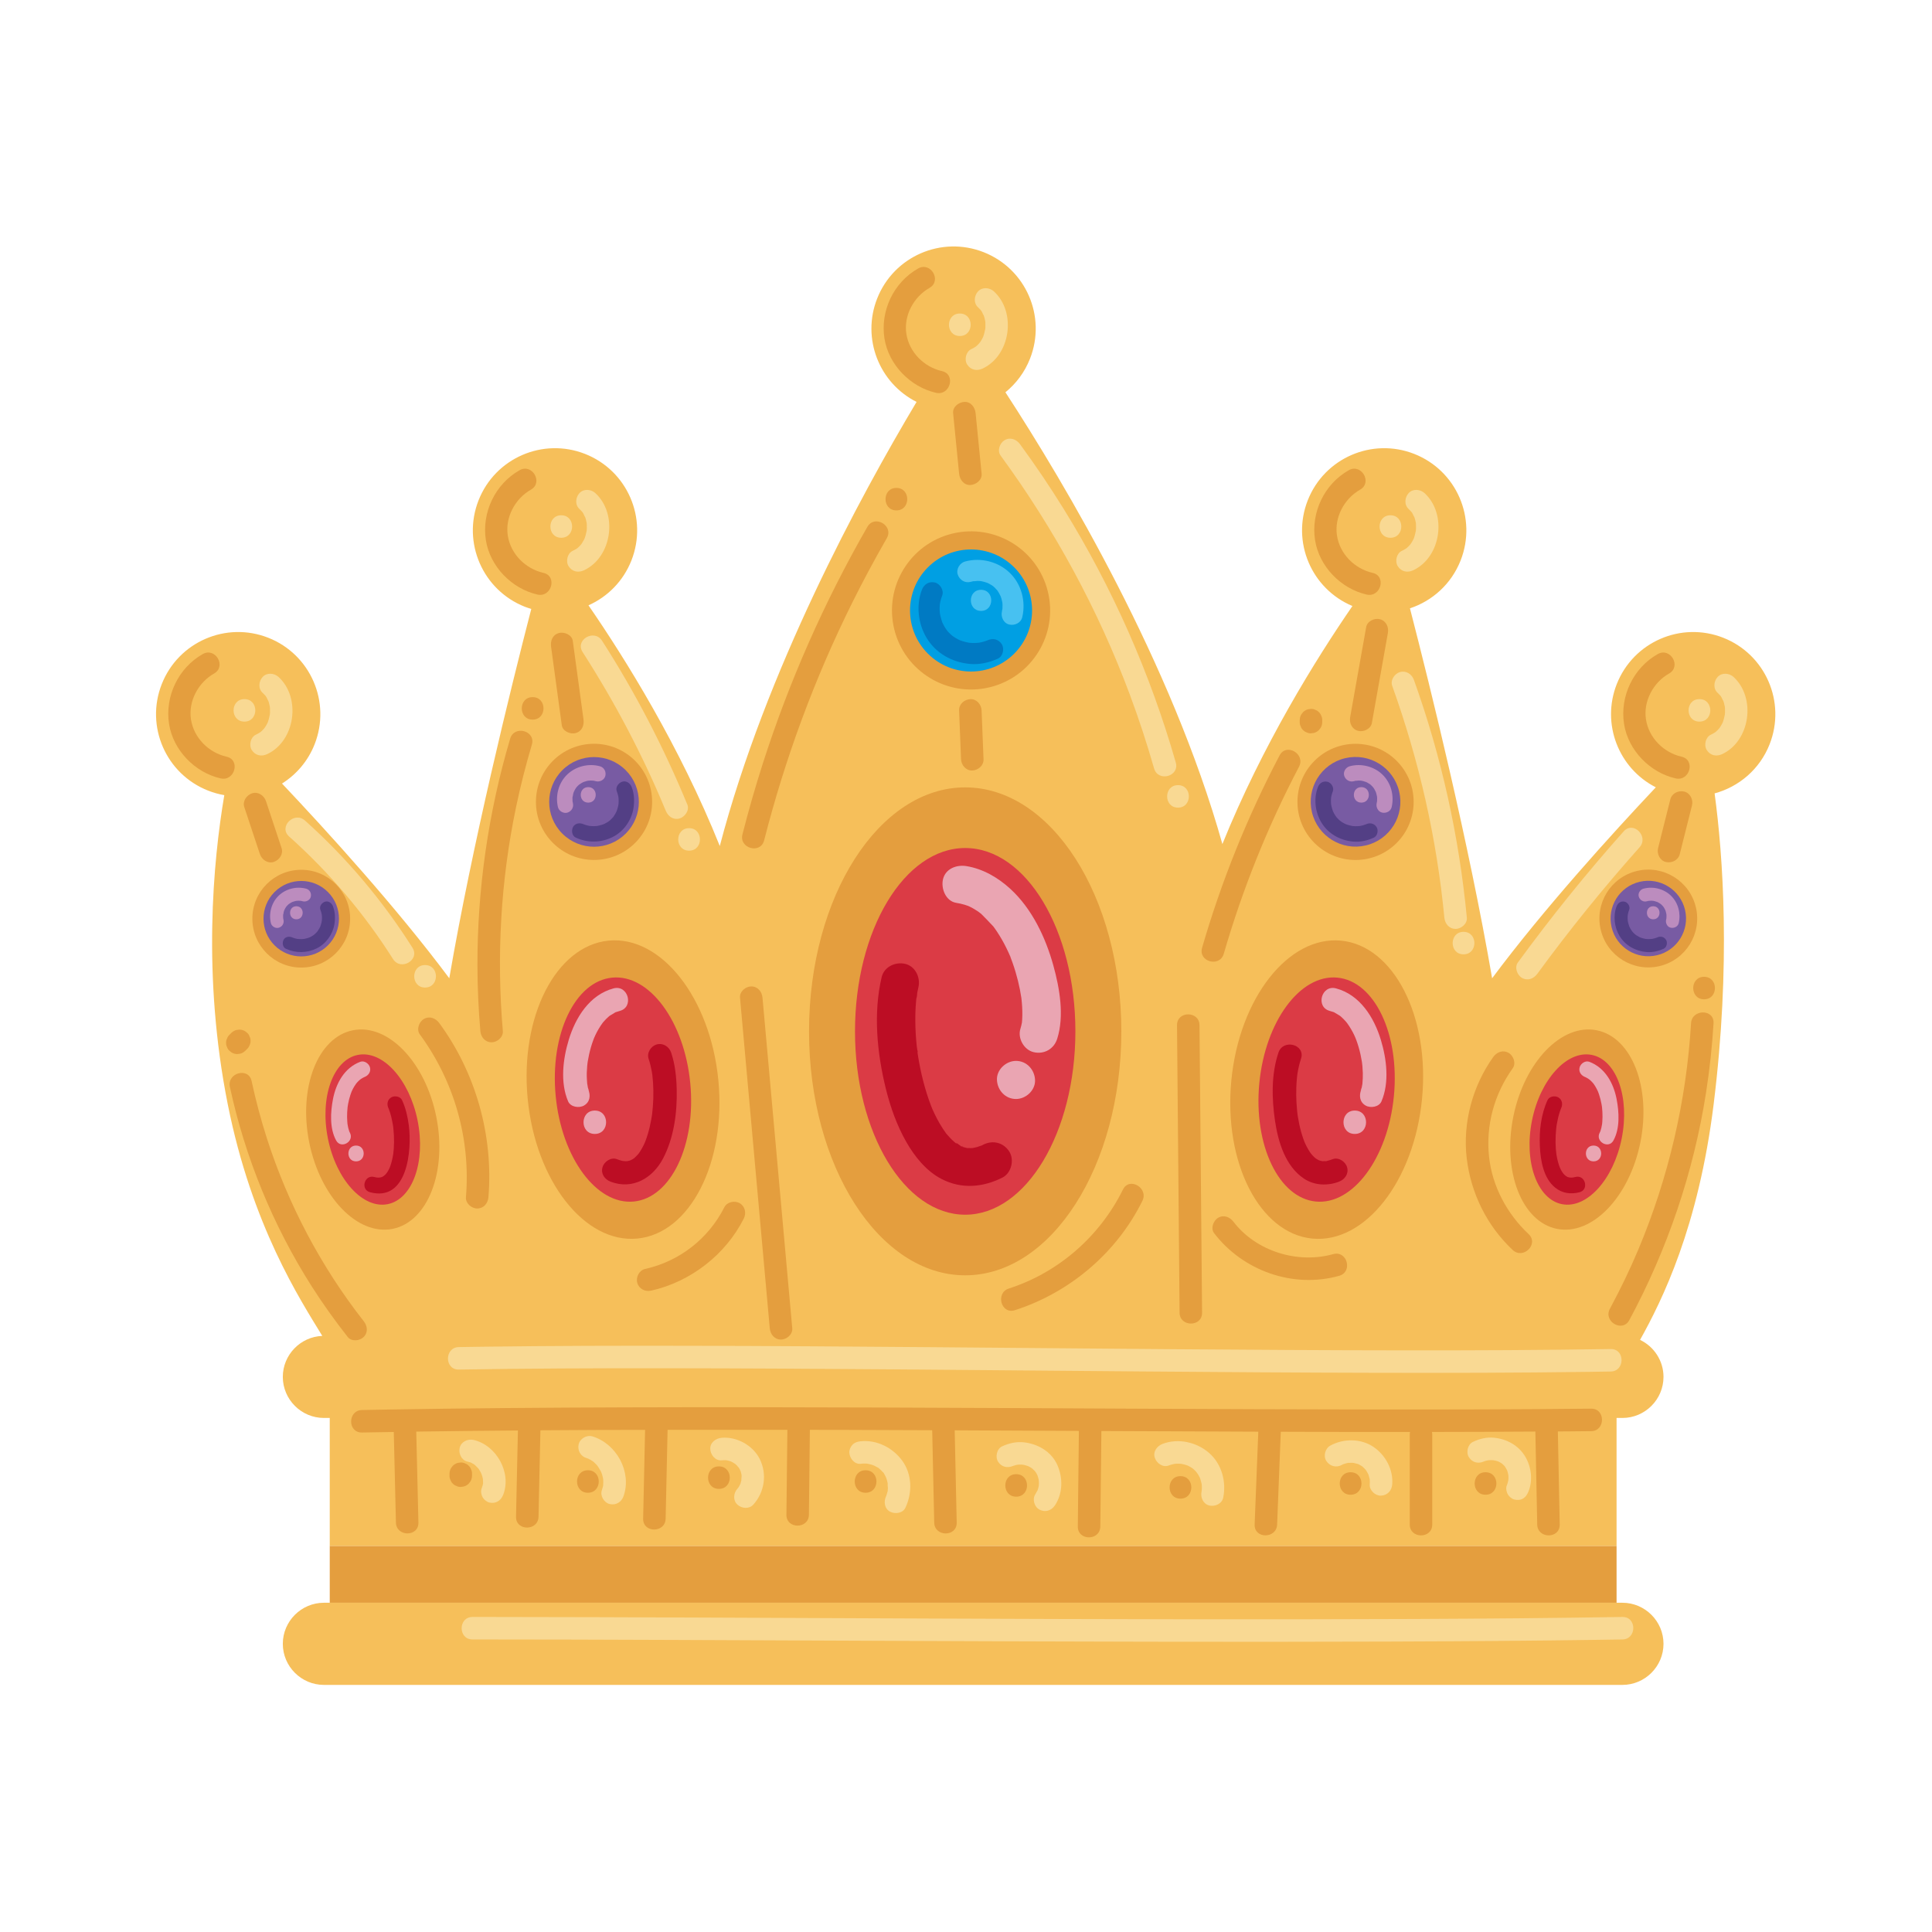 <svg width="289" height="289" viewBox="0 0 289 289" fill="none" xmlns="http://www.w3.org/2000/svg">
<path d="M257.776 95.399C251.462 92.914 244.329 96.019 241.844 102.333C239.507 108.272 242.116 114.932 247.687 117.771C240.969 124.897 230.909 135.992 223.199 146.334C219.74 126.239 214.083 103.29 210.909 90.998C214.252 89.892 217.099 87.366 218.489 83.833C220.974 77.518 217.869 70.385 211.555 67.9C205.241 65.416 198.107 68.52 195.623 74.835C193.173 81.062 196.165 88.076 202.304 90.652C196.82 98.629 188.816 111.498 182.852 126.261C175.249 99.19 159.336 72.412 150.397 58.679C151.983 57.39 153.273 55.693 154.075 53.656C156.56 47.342 153.455 40.209 147.141 37.724C140.826 35.239 133.693 38.344 131.209 44.658C128.865 50.615 131.498 57.296 137.105 60.12C128.652 74.281 114.551 100.301 107.67 126.552C101.667 111.6 93.55 98.569 88.028 90.548C90.864 89.282 93.227 86.951 94.454 83.833C96.938 77.518 93.834 70.385 87.519 67.9C81.205 65.416 74.072 68.52 71.587 74.835C69.103 81.149 72.207 88.282 78.522 90.767C78.836 90.891 79.154 90.99 79.472 91.087C76.294 103.4 70.655 126.288 67.205 146.334C59.291 135.719 48.895 124.303 42.186 117.208C44.321 115.862 46.068 113.86 47.063 111.331C49.548 105.017 46.443 97.884 40.129 95.399C33.814 92.914 26.681 96.019 24.196 102.333C21.712 108.648 24.816 115.781 31.131 118.265C31.929 118.579 32.74 118.803 33.552 118.943C31.885 128.802 30.242 145.985 34.064 165.16C37.691 183.36 44.874 194.356 48.209 199.832C44.941 199.959 42.305 202.665 42.305 205.963C42.305 209.342 45.069 212.106 48.448 212.106H49.326V231.267H241.815V212.106H242.693C246.072 212.106 248.836 209.342 248.836 205.963C248.836 203.528 247.398 201.419 245.331 200.427C248.634 194.503 254.061 183.564 256.34 165.16C258.93 144.244 257.73 127.926 256.48 118.68C260.1 117.698 263.231 115.09 264.71 111.331C267.195 105.017 264.09 97.884 257.776 95.399Z" fill="#F6BF5A"/>
<path d="M87.926 218.164C87.94 218.174 87.949 218.179 87.962 218.188C87.969 218.19 87.976 218.192 87.983 218.195C87.965 218.184 87.943 218.176 87.926 218.164Z" fill="#F6BF5A"/>
<path d="M72.25 222.092C72.253 222.079 72.256 222.069 72.258 222.055C72.256 222.068 72.253 222.08 72.25 222.092Z" fill="#F6BF5A"/>
<path d="M70.467 218.797C70.475 218.801 70.484 218.805 70.493 218.809C70.51 218.818 70.527 218.829 70.544 218.839C70.583 218.855 70.532 218.826 70.467 218.797Z" fill="#F6BF5A"/>
<path d="M70.281 218.711C70.329 218.735 70.365 218.753 70.399 218.77C70.421 218.778 70.444 218.788 70.466 218.798C70.405 218.768 70.342 218.742 70.281 218.711Z" fill="#F6BF5A"/>
<path d="M87.982 218.195C88.03 218.223 88.078 218.25 88.129 218.273C88.1 218.251 88.048 218.218 87.993 218.199C87.99 218.198 87.986 218.197 87.982 218.195Z" fill="#F6BF5A"/>
<path d="M89.404 219.305C89.455 219.366 89.481 219.393 89.404 219.305V219.305Z" fill="#F6BF5A"/>
<path d="M90.242 221.344C90.246 221.374 90.251 221.402 90.255 221.421C90.249 221.396 90.247 221.37 90.242 221.344Z" fill="#F6BF5A"/>
<path d="M110.786 221.898C110.777 221.903 110.769 221.913 110.761 221.923C110.76 221.926 110.759 221.93 110.758 221.933C110.767 221.919 110.776 221.904 110.786 221.898Z" fill="#F6BF5A"/>
<path d="M201.674 218.832C201.68 218.831 201.682 218.831 201.688 218.83C201.693 218.83 201.697 218.83 201.701 218.83C201.726 218.825 201.751 218.82 201.773 218.812C201.743 218.822 201.707 218.825 201.674 218.832Z" fill="#F6BF5A"/>
<path d="M202.488 218.833C202.29 218.795 202.351 218.819 202.452 218.832C202.466 218.834 202.481 218.834 202.495 218.834C202.493 218.834 202.49 218.833 202.488 218.833Z" fill="#F6BF5A"/>
<path d="M204.884 221.254C204.88 221.218 204.875 221.182 204.878 221.148C204.876 221.175 204.877 221.209 204.881 221.241C204.881 221.244 204.882 221.247 204.883 221.25C204.883 221.252 204.883 221.252 204.884 221.254Z" fill="#F6BF5A"/>
<path d="M204.883 221.258C204.884 221.266 204.883 221.273 204.884 221.281C204.898 221.38 204.92 221.447 204.883 221.258Z" fill="#F6BF5A"/>
<path d="M110.749 221.955C110.752 221.947 110.754 221.938 110.757 221.93C110.739 221.957 110.721 221.993 110.705 222.034C110.686 222.096 110.692 222.122 110.749 221.955Z" fill="#F6BF5A"/>
<path d="M202.574 218.84C202.55 218.842 202.522 218.838 202.496 218.836C202.5 218.837 202.504 218.838 202.509 218.839C202.531 218.841 202.554 218.841 202.574 218.84Z" fill="#F6BF5A"/>
<path d="M132.788 221.875C132.787 221.882 132.786 221.889 132.785 221.896C132.785 221.897 132.786 221.897 132.786 221.899C132.787 221.891 132.786 221.882 132.788 221.875Z" fill="#F6BF5A"/>
<path d="M132.791 221.923C132.79 221.915 132.788 221.907 132.786 221.898C132.783 221.915 132.783 221.933 132.781 221.95C132.782 222.066 132.833 222.155 132.791 221.923Z" fill="#F6BF5A"/>
<path d="M201.614 218.84C201.635 218.836 201.653 218.832 201.674 218.828C201.52 218.841 201.542 218.847 201.614 218.84Z" fill="#F6BF5A"/>
<path d="M132.823 222.871C132.823 222.858 132.823 222.846 132.822 222.836C132.823 222.846 132.823 222.858 132.823 222.871Z" fill="#F6BF5A"/>
<path d="M241.816 231.266H49.326V239.749H241.816V231.266Z" fill="#E49E3E"/>
<path d="M242.693 239.75H241.815H49.325H48.448C45.069 239.75 42.305 242.514 42.305 245.893C42.305 249.272 45.069 252.037 48.448 252.037H242.693C246.071 252.037 248.836 249.272 248.836 245.893C248.836 242.514 246.071 239.75 242.693 239.75Z" fill="#F6BF5A"/>
<path d="M238.013 210.716C227.284 210.83 216.555 210.851 205.826 210.841C193.776 210.83 181.727 210.776 169.677 210.718C156.991 210.657 144.305 210.589 131.618 210.545C118.968 210.502 106.317 210.481 93.667 210.521C81.879 210.559 70.091 210.646 58.305 210.844C56.919 210.868 55.534 210.893 54.148 210.919C51.986 210.961 51.978 214.325 54.148 214.283C55.733 214.253 57.318 214.23 58.904 214.204C59.011 218.72 59.118 223.236 59.225 227.752C59.277 229.913 62.641 229.921 62.59 227.752C62.482 223.217 62.374 218.682 62.266 214.147C67.335 214.072 72.404 214.019 77.473 213.978C77.392 217.689 77.311 221.4 77.229 225.111C77.216 225.7 77.204 226.289 77.191 226.878C77.143 229.044 80.508 229.043 80.555 226.878C80.644 222.786 80.734 218.695 80.823 214.603C80.828 214.385 80.833 214.168 80.838 213.95C83.625 213.93 86.412 213.915 89.199 213.902C91.631 213.892 94.064 213.893 96.496 213.887C96.412 217.726 96.328 221.565 96.244 225.404C96.231 225.993 96.219 226.582 96.206 227.171C96.158 229.336 99.522 229.336 99.57 227.171C99.659 223.079 99.749 218.987 99.838 214.895C99.846 214.557 99.853 214.219 99.86 213.88C105.834 213.87 111.807 213.869 117.781 213.88C117.733 218.115 117.685 222.351 117.638 226.586C117.613 228.752 120.978 228.753 121.002 226.586C121.05 222.353 121.097 218.119 121.145 213.885C123.035 213.889 124.925 213.889 126.815 213.894C131.025 213.906 135.235 213.925 139.445 213.942C139.545 218.547 139.645 223.152 139.745 227.757C139.792 229.918 143.156 229.926 143.109 227.757C143.009 223.156 142.909 218.556 142.809 213.955C149.002 213.982 155.194 214.011 161.387 214.042C161.333 218.808 161.279 223.575 161.226 228.342C161.201 230.507 164.565 230.509 164.59 228.342C164.643 223.58 164.697 218.819 164.751 214.058C164.821 214.058 164.891 214.059 164.961 214.059C172.715 214.097 180.469 214.131 188.224 214.159C188.041 218.787 187.858 223.416 187.676 228.044C187.59 230.209 190.955 230.206 191.04 228.044C191.222 223.419 191.405 218.794 191.587 214.169C194.928 214.18 198.269 214.194 201.609 214.199C204.713 214.205 207.817 214.2 210.921 214.2C210.895 214.322 210.88 214.452 210.88 214.591C210.88 219.077 210.88 223.563 210.88 228.048C210.88 230.213 214.244 230.217 214.244 228.048C214.244 223.563 214.244 219.077 214.244 214.591C214.244 214.452 214.229 214.322 214.203 214.2C219.359 214.195 224.514 214.173 229.67 214.14C229.762 218.775 229.854 223.411 229.947 228.047C229.99 230.209 233.354 230.216 233.311 228.047C233.218 223.405 233.126 218.764 233.034 214.122C233.452 214.119 233.871 214.119 234.29 214.116C235.531 214.105 236.772 214.093 238.013 214.08C240.176 214.057 240.182 210.692 238.013 210.716Z" fill="#E49E3E"/>
<path d="M222.215 220.227C220.05 220.227 220.046 223.591 222.215 223.591C224.379 223.591 224.383 220.227 222.215 220.227Z" fill="#E49E3E"/>
<path d="M202.031 220.227C199.866 220.227 199.863 223.591 202.031 223.591C204.196 223.591 204.199 220.227 202.031 220.227Z" fill="#E49E3E"/>
<path d="M176.58 220.812C174.415 220.812 174.412 224.177 176.58 224.177C178.745 224.177 178.748 220.812 176.58 220.812Z" fill="#E49E3E"/>
<path d="M152.006 220.516C149.841 220.516 149.837 223.88 152.006 223.88C154.17 223.88 154.174 220.516 152.006 220.516Z" fill="#E49E3E"/>
<path d="M129.48 219.93C127.316 219.93 127.312 223.294 129.48 223.294C131.645 223.294 131.649 219.93 129.48 219.93Z" fill="#E49E3E"/>
<path d="M107.541 219.352C105.376 219.352 105.373 222.716 107.541 222.716C109.706 222.716 109.709 219.352 107.541 219.352Z" fill="#E49E3E"/>
<path d="M87.941 219.93C85.776 219.93 85.773 223.294 87.941 223.294C90.106 223.294 90.11 219.93 87.941 219.93Z" fill="#E49E3E"/>
<path d="M70.115 219.259C69.962 219.095 69.782 218.979 69.573 218.912C69.373 218.806 69.157 218.758 68.925 218.767C68.776 218.787 68.627 218.807 68.478 218.827C68.193 218.907 67.946 219.051 67.736 219.259C67.648 219.373 67.561 219.486 67.473 219.6C67.321 219.862 67.244 220.145 67.243 220.449C67.243 220.546 67.243 220.644 67.243 220.741C67.234 220.973 67.283 221.189 67.388 221.389C67.456 221.598 67.572 221.778 67.736 221.931C67.888 222.095 68.069 222.211 68.277 222.279C68.478 222.384 68.694 222.432 68.925 222.424C69.074 222.403 69.223 222.383 69.372 222.363C69.657 222.284 69.905 222.139 70.115 221.931C70.202 221.817 70.29 221.704 70.378 221.59C70.53 221.328 70.606 221.045 70.607 220.741C70.607 220.644 70.607 220.546 70.607 220.449C70.616 220.217 70.568 220.001 70.462 219.801C70.394 219.592 70.278 219.412 70.115 219.259Z" fill="#E49E3E"/>
<path d="M240.939 201.796C230.687 201.966 220.433 202.003 210.18 201.994C198.541 201.985 186.902 201.911 175.264 201.821C163.08 201.727 150.897 201.613 138.713 201.514C127.009 201.419 115.305 201.337 103.601 201.313C93.089 201.29 82.577 201.309 72.066 201.452C70.922 201.468 69.778 201.485 68.634 201.504C66.472 201.54 66.465 204.904 68.634 204.868C78.886 204.699 89.14 204.662 99.393 204.671C111.032 204.68 122.671 204.753 134.309 204.843C146.493 204.938 158.676 205.052 170.86 205.151C182.564 205.245 194.268 205.328 205.972 205.352C216.483 205.375 226.996 205.356 237.507 205.213C238.651 205.197 239.795 205.18 240.938 205.161C243.101 205.125 243.108 201.761 240.939 201.796Z" fill="#F9D993"/>
<path d="M70.681 245.24C80.713 245.24 90.744 245.274 100.776 245.312C112.338 245.357 123.9 245.412 135.463 245.459C147.679 245.51 159.895 245.554 172.111 245.576C183.931 245.597 195.752 245.599 207.573 245.556C218.123 245.518 228.674 245.448 239.223 245.294C240.38 245.277 241.537 245.259 242.693 245.24C244.856 245.204 244.862 241.839 242.693 241.875C232.372 242.046 222.049 242.128 211.726 242.175C200.015 242.229 188.303 242.235 176.592 242.219C164.367 242.203 152.142 242.162 139.918 242.113C128.229 242.067 116.54 242.012 104.851 241.964C94.575 241.923 84.298 241.885 74.021 241.877C72.908 241.876 71.795 241.875 70.681 241.875C68.517 241.875 68.513 245.24 70.681 245.24Z" fill="#F9D993"/>
<path d="M223.465 215.062C222.382 214.956 221.307 215.223 220.334 215.686C219.537 216.065 219.267 217.268 219.731 217.987C220.257 218.805 221.176 218.995 222.027 218.592C222.107 218.568 222.185 218.538 222.266 218.515C222.392 218.478 222.522 218.456 222.651 218.431C222.895 218.412 223.14 218.411 223.384 218.429C223.528 218.455 223.673 218.476 223.815 218.516C223.922 218.547 224.026 218.584 224.131 218.619C224.332 218.716 224.517 218.834 224.704 218.954C224.708 218.958 224.708 218.959 224.712 218.962C224.787 219.027 224.859 219.096 224.928 219.166C224.991 219.23 225.049 219.298 225.11 219.365C225.113 219.37 225.113 219.371 225.117 219.376C225.241 219.558 225.342 219.75 225.443 219.945C225.481 220.049 225.515 220.155 225.545 220.263C225.584 220.401 225.605 220.543 225.631 220.684C225.648 220.924 225.648 221.164 225.629 221.404C225.572 221.692 225.495 221.973 225.38 222.246C225.224 222.618 225.356 223.211 225.55 223.542C225.754 223.891 226.154 224.224 226.555 224.315C226.986 224.413 227.469 224.392 227.851 224.145C228.245 223.892 228.445 223.568 228.624 223.14C229.318 221.49 229.073 219.452 228.179 217.926C227.175 216.213 225.406 215.251 223.465 215.062Z" fill="#F9D993"/>
<path d="M201.673 218.83C201.653 218.833 201.634 218.838 201.613 218.841C201.638 218.839 201.669 218.834 201.7 218.828C201.696 218.828 201.691 218.828 201.687 218.828C201.681 218.829 201.678 218.829 201.673 218.83Z" fill="#F9D993"/>
<path d="M204.883 221.251C204.882 221.248 204.881 221.245 204.881 221.242C204.882 221.255 204.883 221.266 204.885 221.278C204.884 221.27 204.885 221.263 204.884 221.255C204.883 221.253 204.883 221.253 204.883 221.251Z" fill="#F9D993"/>
<path d="M202.453 218.836C202.471 218.838 202.49 218.84 202.509 218.841C202.505 218.841 202.501 218.839 202.497 218.838C202.482 218.837 202.468 218.837 202.453 218.836Z" fill="#F9D993"/>
<path d="M205.459 216.443C203.568 215.156 200.979 215.163 199.003 216.237C198.229 216.658 197.918 217.791 198.4 218.539C198.906 219.324 199.873 219.592 200.701 219.142C200.777 219.101 200.854 219.063 200.931 219.024C201.109 218.97 201.282 218.907 201.465 218.866C201.511 218.856 201.562 218.845 201.614 218.837C201.542 218.845 201.52 218.839 201.673 218.826C201.707 218.82 201.742 218.817 201.772 218.807C201.75 218.814 201.726 218.82 201.701 218.824C201.887 218.81 202.075 218.806 202.262 218.814C202.321 218.817 202.387 218.825 202.453 218.832C202.352 218.819 202.291 218.795 202.489 218.832C202.491 218.833 202.494 218.834 202.496 218.834C202.522 218.836 202.55 218.84 202.574 218.838C202.554 218.84 202.531 218.839 202.509 218.837C202.69 218.872 202.869 218.917 203.045 218.973C203.107 218.993 203.169 219.017 203.23 219.039C203.244 219.046 203.251 219.05 203.27 219.059C203.441 219.145 203.6 219.245 203.761 219.347C203.766 219.35 203.766 219.35 203.77 219.353C203.811 219.387 203.852 219.421 203.891 219.457C204.034 219.586 204.163 219.728 204.29 219.872C204.327 219.925 204.364 219.978 204.399 220.032C204.505 220.197 204.592 220.37 204.682 220.543C204.703 220.6 204.725 220.657 204.743 220.714C204.799 220.886 204.845 221.061 204.88 221.238C204.877 221.205 204.876 221.172 204.878 221.145C204.875 221.178 204.88 221.215 204.883 221.251C204.921 221.44 204.898 221.373 204.885 221.274C204.892 221.331 204.901 221.39 204.904 221.444C204.914 221.644 204.908 221.844 204.893 222.044C204.825 222.923 205.715 223.765 206.575 223.726C207.544 223.683 208.184 222.986 208.257 222.044C208.428 219.834 207.266 217.672 205.459 216.443Z" fill="#F9D993"/>
<path d="M173.912 215.981C173.091 216.289 172.44 217.132 172.737 218.05C172.997 218.853 173.925 219.556 174.806 219.225C175.022 219.144 175.24 219.075 175.464 219.022C175.556 219.001 175.648 218.985 175.74 218.967C175.744 218.966 175.745 218.966 175.749 218.966C175.977 218.946 176.207 218.941 176.437 218.951C176.532 218.955 176.627 218.964 176.722 218.971C176.725 218.972 176.725 218.972 176.727 218.973C176.935 219.02 177.142 219.06 177.346 219.122C177.447 219.153 177.547 219.189 177.647 219.223C177.65 219.224 177.65 219.224 177.653 219.225C177.837 219.317 178.02 219.408 178.195 219.517C178.282 219.571 178.364 219.63 178.448 219.686C178.462 219.699 178.471 219.707 178.493 219.726C178.649 219.863 178.797 220.01 178.935 220.166C178.973 220.208 179.227 220.485 179.035 220.276C178.842 220.067 179.11 220.394 179.144 220.445C179.257 220.62 179.36 220.801 179.452 220.988C179.459 221.002 179.466 221.019 179.473 221.037C179.466 221.014 179.46 220.996 179.452 220.966C179.48 221.064 179.527 221.162 179.56 221.259C179.626 221.456 179.681 221.658 179.725 221.861C179.74 221.93 179.746 222.026 179.766 222.105L179.769 222.134C179.784 222.342 179.787 222.55 179.778 222.758C179.776 222.808 179.736 223.083 179.749 223.047C179.741 223.087 179.734 223.122 179.731 223.135C179.554 223.994 179.98 224.993 180.906 225.204C181.746 225.395 182.786 224.951 182.975 224.029C183.467 221.638 182.745 218.984 180.871 217.348C179.004 215.716 176.265 215.098 173.912 215.981Z" fill="#F9D993"/>
<path d="M179.473 221.031C179.519 221.151 179.555 221.308 179.473 221.031V221.031Z" fill="#F9D993"/>
<path d="M153.229 215.758C152.077 215.616 150.949 215.871 149.905 216.353C149.104 216.723 148.842 217.941 149.302 218.654C149.818 219.454 150.69 219.637 151.523 219.288C151.547 219.281 151.579 219.27 151.629 219.253C151.731 219.218 151.834 219.187 151.938 219.16C152.033 219.136 152.13 219.118 152.226 219.097C152.452 219.078 152.68 219.075 152.907 219.09C152.999 219.096 153.092 219.113 153.183 219.116C153.05 219.112 152.974 219.109 152.937 219.107C152.993 219.11 153.119 219.119 153.191 219.135C153.396 219.181 153.592 219.248 153.791 219.313C153.887 219.361 153.984 219.408 154.078 219.461C154.158 219.506 154.237 219.554 154.314 219.605L154.385 219.654C154.511 219.796 154.684 219.918 154.81 220.059L154.846 220.101C154.897 220.177 154.949 220.252 154.997 220.33C155.054 220.425 155.107 220.523 155.157 220.622C155.163 220.636 155.166 220.639 155.171 220.649C155.24 220.847 155.306 221.044 155.352 221.249C155.383 221.387 155.408 221.82 155.373 221.272C155.379 221.367 155.393 221.462 155.399 221.558C155.412 221.78 155.409 222.003 155.392 222.225C155.391 222.236 155.391 222.238 155.39 222.247C155.39 222.249 155.39 222.248 155.389 222.251C155.368 222.344 155.352 222.437 155.328 222.53C155.297 222.653 155.261 222.775 155.22 222.895L155.217 222.904C155.09 223.087 155.002 223.325 154.878 223.51C154.384 224.242 154.714 225.406 155.481 225.812C156.331 226.261 157.256 225.988 157.783 225.208C158.996 223.41 159.02 221.078 158.162 219.139C157.288 217.161 155.307 216.015 153.229 215.758Z" fill="#F9D993"/>
<path d="M132.785 221.891C132.783 221.909 132.781 221.927 132.781 221.945C132.783 221.928 132.783 221.91 132.786 221.894C132.786 221.893 132.786 221.892 132.785 221.891Z" fill="#F9D993"/>
<path d="M128.73 215.598C128.271 215.648 127.879 215.753 127.541 216.091C127.249 216.382 127.029 216.861 127.048 217.28C127.085 218.11 127.793 219.064 128.73 218.962C128.95 218.938 129.171 218.925 129.392 218.928C129.484 218.93 129.576 218.934 129.668 218.941C129.691 218.942 129.701 218.943 129.718 218.944C129.898 218.978 130.077 219.011 130.254 219.06C130.36 219.09 130.466 219.123 130.571 219.16C130.638 219.183 130.93 219.234 130.68 219.194C130.439 219.156 130.708 219.21 130.781 219.246C130.881 219.295 130.979 219.347 131.075 219.402C131.147 219.443 131.365 219.547 131.506 219.644C131.479 219.633 131.483 219.653 131.589 219.746C131.659 219.806 131.727 219.869 131.793 219.933C131.872 220.01 131.949 220.089 132.022 220.172L132.131 220.297C132.211 220.393 132.18 220.352 132.04 220.173C132.161 220.224 132.323 220.594 132.382 220.7C132.429 220.784 132.47 220.871 132.516 220.955C132.523 220.968 132.525 220.97 132.531 220.981C132.602 221.178 132.667 221.376 132.718 221.58C132.744 221.683 132.765 221.787 132.784 221.891C132.786 221.884 132.786 221.877 132.787 221.87C132.785 221.877 132.787 221.886 132.785 221.894C132.787 221.902 132.789 221.91 132.79 221.918C132.832 222.15 132.781 222.061 132.78 221.945C132.762 222.135 132.819 222.377 132.815 222.561C132.813 222.657 132.807 222.753 132.8 222.849C132.79 222.98 132.794 223.012 132.8 223.001C132.759 223.18 132.678 223.422 132.662 223.475C132.631 223.583 132.591 223.687 132.556 223.794C132.55 223.805 132.548 223.809 132.541 223.825C132.166 224.619 132.293 225.676 133.144 226.126C133.892 226.521 135.044 226.372 135.445 225.522C136.5 223.29 136.443 220.512 134.944 218.475C133.53 216.552 131.148 215.335 128.73 215.598ZM132.823 222.868C132.823 222.855 132.823 222.843 132.823 222.833C132.824 222.843 132.824 222.854 132.823 222.868Z" fill="#F9D993"/>
<path d="M107.928 215.077C107.054 215.161 106.202 215.791 106.246 216.76C106.283 217.599 106.99 218.531 107.928 218.442C108.133 218.422 108.338 218.414 108.545 218.423C108.62 218.427 108.905 218.489 108.628 218.421C108.332 218.348 108.698 218.436 108.76 218.449C108.944 218.488 109.126 218.539 109.304 218.602L109.345 218.617L109.516 218.701C109.68 218.789 109.832 218.89 109.988 218.991C110.062 219.06 110.139 219.125 110.212 219.196C110.299 219.281 110.407 219.459 110.513 219.544L110.531 219.572C110.587 219.659 110.639 219.747 110.688 219.838C110.731 219.92 110.765 220.144 110.74 219.932L110.785 220.062C110.843 220.239 110.882 220.417 110.92 220.599C110.923 220.683 110.931 220.768 110.933 220.853C110.936 220.982 110.874 221.256 110.904 221.396L110.903 221.399C110.882 221.502 110.857 221.604 110.829 221.706C110.809 221.778 110.785 221.85 110.761 221.922C110.769 221.911 110.778 221.902 110.786 221.897C110.777 221.903 110.767 221.918 110.758 221.932C110.755 221.94 110.753 221.948 110.75 221.957C110.693 222.124 110.687 222.098 110.707 222.036C110.685 222.092 110.665 222.15 110.649 222.18C110.599 222.273 110.546 222.363 110.49 222.452L110.393 222.593L110.304 222.693C109.713 223.344 109.613 224.437 110.304 225.072C110.949 225.664 112.051 225.767 112.683 225.072C114.377 223.208 114.77 220.489 113.64 218.232C112.622 216.199 110.187 214.862 107.928 215.077Z" fill="#F9D993"/>
<path d="M110.76 221.922C110.736 221.953 110.716 222 110.705 222.036C110.721 221.995 110.739 221.959 110.757 221.932C110.758 221.929 110.759 221.925 110.76 221.922Z" fill="#F9D993"/>
<path d="M88.631 214.867C87.789 214.61 86.759 215.174 86.561 216.042C86.354 216.952 86.835 217.836 87.736 218.111C87.812 218.135 87.887 218.159 87.962 218.185C87.949 218.177 87.94 218.172 87.926 218.162C87.943 218.173 87.965 218.182 87.983 218.192C87.987 218.194 87.99 218.195 87.994 218.196C88.048 218.215 88.1 218.248 88.13 218.27C88.196 218.301 88.264 218.331 88.325 218.365C88.468 218.447 88.603 218.54 88.739 218.633L88.854 218.731C88.988 218.851 89.116 218.977 89.237 219.11L89.363 219.253C89.526 219.527 89.722 219.778 89.867 220.067C89.894 220.119 89.919 220.173 89.944 220.226C89.996 220.374 90.05 220.521 90.094 220.673C90.14 220.831 90.179 220.992 90.211 221.154C90.218 221.193 90.225 221.233 90.231 221.273C90.231 221.278 90.231 221.28 90.231 221.285C90.25 221.593 90.242 221.891 90.225 222.197C90.212 222.263 90.199 222.33 90.184 222.396C90.142 222.572 90.089 222.744 90.029 222.915C89.736 223.745 90.361 224.792 91.204 224.984C92.145 225.198 92.959 224.698 93.273 223.809C94.548 220.197 92.228 215.968 88.631 214.867ZM89.405 219.301C89.455 219.362 89.482 219.389 89.405 219.301V219.301ZM90.256 221.42C90.251 221.401 90.247 221.372 90.243 221.343C90.247 221.368 90.25 221.395 90.256 221.42Z" fill="#F9D993"/>
<path d="M87.963 218.188C88.16 218.318 88.182 218.311 88.131 218.273C88.08 218.249 88.032 218.222 87.984 218.195C87.977 218.192 87.97 218.19 87.963 218.188Z" fill="#F9D993"/>
<path d="M70.466 218.801C70.444 218.791 70.421 218.781 70.398 218.773C70.478 218.813 70.523 218.834 70.543 218.843C70.526 218.834 70.51 218.822 70.492 218.813C70.483 218.809 70.475 218.805 70.466 218.801Z" fill="#F9D993"/>
<path d="M70.832 215.395C69.976 215.203 68.972 215.654 68.763 216.57C68.569 217.423 69.02 218.434 69.938 218.639C70.091 218.673 70.243 218.714 70.392 218.765C70.394 218.766 70.396 218.767 70.398 218.767C70.364 218.75 70.328 218.732 70.28 218.708C70.341 218.739 70.404 218.765 70.465 218.795C70.531 218.824 70.581 218.853 70.543 218.837C70.663 218.899 70.781 218.965 70.894 219.039L70.994 219.107C71.193 219.297 71.389 219.48 71.573 219.686C71.602 219.727 71.631 219.768 71.659 219.81C71.745 219.941 71.826 220.076 71.9 220.215C71.982 220.369 72.138 220.857 71.963 220.311C72.007 220.448 72.064 220.58 72.107 220.718C72.149 220.855 72.185 220.994 72.215 221.135C72.224 221.176 72.23 221.218 72.238 221.259C72.247 221.404 72.257 221.547 72.255 221.692C72.255 221.733 72.26 221.818 72.262 221.903C72.256 221.92 72.247 221.951 72.234 222.016C72.219 222.092 72.201 222.168 72.181 222.244C72.141 222.396 72.09 222.544 72.034 222.691C71.885 223.074 72.004 223.646 72.203 223.987C72.407 224.336 72.808 224.668 73.208 224.76C74.172 224.979 74.937 224.465 75.278 223.585C76.554 220.287 74.247 216.159 70.832 215.395ZM72.256 222.051C72.254 222.066 72.251 222.076 72.248 222.089C72.251 222.076 72.254 222.065 72.256 222.051Z" fill="#F9D993"/>
<path d="M140.912 55.514C138.226 54.905 136.009 52.702 135.579 49.939C135.156 47.223 136.669 44.406 139.039 43.066C140.923 42.001 139.23 39.094 137.341 40.162C133.689 42.226 131.655 46.483 132.3 50.615C132.913 54.546 136.165 57.884 140.018 58.758C142.126 59.237 143.026 55.994 140.912 55.514Z" fill="#E49E3E"/>
<path d="M146.723 46.407C146.777 46.49 146.834 46.57 146.885 46.654C146.97 46.794 147.038 47.044 147.148 47.168L147.149 47.17C147.183 47.266 147.214 47.363 147.243 47.461C147.3 47.657 147.338 47.854 147.38 48.053C147.385 48.128 147.393 48.202 147.397 48.277C147.409 48.484 147.411 48.691 147.402 48.898C147.397 49.001 147.387 49.104 147.38 49.207C147.297 49.586 147.222 49.957 147.088 50.324L147.07 50.37L146.968 50.583C146.874 50.765 146.771 50.942 146.658 51.112L146.481 51.362C146.484 51.348 146.492 51.338 146.497 51.325C146.492 51.331 146.493 51.331 146.487 51.338C146.353 51.49 146.209 51.634 146.057 51.768L146.006 51.812L145.87 51.906C145.681 52.029 145.484 52.134 145.281 52.23C144.482 52.605 144.216 53.815 144.677 54.531C145.208 55.354 146.124 55.535 146.979 55.135C151.187 53.162 152.072 46.699 148.678 43.592C148.029 42.997 146.932 42.902 146.299 43.592C145.705 44.239 145.606 45.336 146.299 45.97C146.45 46.108 146.585 46.256 146.723 46.407Z" fill="#F9D993"/>
<path d="M146.498 51.322C146.547 51.196 146.661 51.134 146.498 51.322V51.322Z" fill="#F9D993"/>
<path d="M143.576 50.263C145.741 50.263 145.744 46.898 143.576 46.898C141.411 46.898 141.408 50.263 143.576 50.263Z" fill="#F9D993"/>
<path d="M205.326 85.694C202.64 85.084 200.424 82.882 199.993 80.118C199.57 77.403 201.083 74.586 203.453 73.246C205.337 72.181 203.644 69.273 201.755 70.341C198.104 72.405 196.069 76.662 196.714 80.794C197.327 84.726 200.579 88.064 204.432 88.938C206.54 89.416 207.44 86.173 205.326 85.694Z" fill="#E49E3E"/>
<path d="M210.901 81.509C210.767 81.662 210.623 81.806 210.471 81.94L210.42 81.984L210.284 82.078C210.095 82.201 209.898 82.306 209.695 82.402C208.896 82.776 208.63 83.987 209.092 84.703C209.622 85.526 210.538 85.707 211.393 85.307C215.602 83.334 216.486 76.871 213.092 73.763C212.443 73.169 211.346 73.074 210.713 73.763C210.119 74.41 210.02 75.508 210.713 76.142C210.864 76.281 210.999 76.428 211.138 76.579C211.191 76.662 211.248 76.742 211.299 76.826C211.384 76.966 211.453 77.217 211.563 77.34L211.563 77.342C211.597 77.438 211.628 77.535 211.657 77.633C211.714 77.829 211.752 78.026 211.794 78.225C211.8 78.3 211.807 78.374 211.811 78.449C211.824 78.656 211.825 78.863 211.816 79.07C211.811 79.173 211.801 79.275 211.795 79.378C211.711 79.757 211.637 80.129 211.502 80.496L211.484 80.542L211.382 80.754C211.288 80.936 211.185 81.114 211.072 81.284L210.895 81.534C210.899 81.52 210.907 81.51 210.912 81.496C210.906 81.502 210.907 81.503 210.901 81.509Z" fill="#F9D993"/>
<path d="M210.912 81.502C210.961 81.376 211.075 81.313 210.912 81.502V81.502Z" fill="#F9D993"/>
<path d="M207.99 80.442C210.155 80.442 210.158 77.078 207.99 77.078C205.825 77.078 205.822 80.442 207.99 80.442Z" fill="#F9D993"/>
<path d="M81.291 85.694C78.605 85.084 76.388 82.882 75.958 80.118C75.535 77.403 77.048 74.586 79.417 73.246C81.302 72.181 79.608 69.273 77.719 70.341C74.068 72.405 72.034 76.662 72.679 80.794C73.292 84.726 76.544 88.064 80.397 88.938C82.505 89.416 83.405 86.173 81.291 85.694Z" fill="#E49E3E"/>
<path d="M86.866 81.509C86.732 81.662 86.588 81.806 86.436 81.94L86.385 81.984L86.249 82.078C86.06 82.201 85.863 82.306 85.66 82.402C84.861 82.776 84.595 83.987 85.056 84.703C85.587 85.526 86.503 85.707 87.358 85.307C91.566 83.334 92.451 76.871 89.057 73.763C88.407 73.169 87.311 73.074 86.678 73.763C86.084 74.41 85.985 75.508 86.678 76.142C86.829 76.281 86.964 76.428 87.102 76.579C87.156 76.662 87.213 76.742 87.264 76.826C87.349 76.966 87.417 77.217 87.528 77.34L87.528 77.342C87.562 77.438 87.593 77.535 87.622 77.633C87.678 77.828 87.716 78.026 87.758 78.225C87.764 78.299 87.772 78.374 87.776 78.449C87.788 78.656 87.79 78.863 87.781 79.07C87.776 79.173 87.766 79.275 87.759 79.378C87.676 79.757 87.601 80.129 87.466 80.496L87.449 80.541L87.347 80.754C87.253 80.936 87.149 81.114 87.036 81.284L86.86 81.534C86.863 81.52 86.871 81.51 86.876 81.496C86.871 81.503 86.872 81.503 86.866 81.509Z" fill="#F9D993"/>
<path d="M86.875 81.502C86.924 81.376 87.038 81.313 86.875 81.502V81.502Z" fill="#F9D993"/>
<path d="M83.955 80.442C86.12 80.442 86.123 77.078 83.955 77.078C81.79 77.078 81.787 80.442 83.955 80.442Z" fill="#F9D993"/>
<path d="M251.547 113.194C248.86 112.584 246.644 110.382 246.214 107.618C245.791 104.903 247.303 102.086 249.673 100.746C251.558 99.681 249.864 96.773 247.975 97.841C244.324 99.905 242.29 104.162 242.935 108.294C243.548 112.226 246.8 115.564 250.652 116.438C252.76 116.916 253.66 113.673 251.547 113.194Z" fill="#E49E3E"/>
<path d="M256.934 101.263C256.34 101.91 256.241 103.008 256.934 103.642C257.085 103.78 257.22 103.928 257.359 104.079C257.412 104.162 257.469 104.242 257.52 104.326C257.605 104.466 257.674 104.717 257.784 104.84L257.784 104.842C257.818 104.938 257.849 105.035 257.878 105.133C257.935 105.329 257.973 105.526 258.015 105.725C258.02 105.8 258.028 105.874 258.032 105.949C258.044 106.156 258.046 106.363 258.037 106.57C258.032 106.673 258.022 106.775 258.015 106.878C257.932 107.257 257.858 107.629 257.723 107.996L257.705 108.042L257.603 108.255C257.509 108.437 257.406 108.614 257.292 108.785L257.116 109.035C257.119 109.02 257.127 109.01 257.132 108.997C257.127 109.003 257.128 109.003 257.122 109.01C256.988 109.162 256.844 109.306 256.692 109.44L256.641 109.484L256.504 109.578C256.316 109.701 256.119 109.806 255.916 109.902C255.117 110.276 254.851 111.487 255.312 112.203C255.842 113.026 256.759 113.207 257.614 112.807C261.822 110.834 262.707 104.371 259.313 101.263C258.664 100.669 257.567 100.574 256.934 101.263Z" fill="#F9D993"/>
<path d="M257.133 109.002C257.182 108.876 257.296 108.813 257.133 109.002V109.002Z" fill="#F9D993"/>
<path d="M254.211 107.942C256.376 107.942 256.379 104.578 254.211 104.578C252.046 104.578 252.043 107.942 254.211 107.942Z" fill="#F9D993"/>
<path d="M33.9 113.194C31.214 112.584 28.998 110.382 28.567 107.618C28.145 104.903 29.657 102.086 32.027 100.746C33.911 99.681 32.218 96.773 30.329 97.841C26.678 99.905 24.644 104.162 25.288 108.294C25.902 112.226 29.154 115.564 33.006 116.438C35.114 116.916 36.014 113.673 33.9 113.194Z" fill="#E49E3E"/>
<path d="M39.484 109.002C39.533 108.876 39.647 108.813 39.484 109.002V109.002Z" fill="#F9D993"/>
<path d="M39.476 109.01C39.341 109.162 39.197 109.306 39.045 109.44L38.995 109.484L38.858 109.578C38.669 109.701 38.473 109.806 38.269 109.902C37.47 110.276 37.204 111.487 37.666 112.203C38.196 113.026 39.112 113.207 39.967 112.807C44.176 110.834 45.06 104.371 41.666 101.263C41.017 100.669 39.92 100.574 39.287 101.263C38.693 101.91 38.594 103.008 39.287 103.642C39.438 103.78 39.574 103.928 39.712 104.079C39.765 104.162 39.822 104.242 39.873 104.326C39.958 104.466 40.027 104.717 40.137 104.84L40.137 104.842C40.172 104.938 40.203 105.035 40.231 105.133C40.288 105.329 40.326 105.526 40.368 105.725C40.374 105.8 40.381 105.874 40.386 105.949C40.398 106.155 40.399 106.363 40.39 106.57C40.385 106.673 40.375 106.775 40.369 106.878C40.285 107.258 40.211 107.629 40.076 107.996L40.058 108.042L39.956 108.254C39.862 108.436 39.759 108.613 39.645 108.784L39.469 109.034C39.472 109.02 39.48 109.01 39.485 108.996C39.481 109.003 39.482 109.003 39.476 109.01Z" fill="#F9D993"/>
<path d="M36.564 107.942C38.729 107.942 38.733 104.578 36.564 104.578C34.4 104.578 34.396 107.942 36.564 107.942Z" fill="#F9D993"/>
<path d="M147.479 102.929C153.896 101.703 158.103 95.506 156.876 89.09C155.649 82.673 149.453 78.466 143.036 79.693C136.62 80.919 132.413 87.116 133.639 93.532C134.866 99.949 141.063 104.156 147.479 102.929Z" fill="#E49E3E"/>
<path d="M151.71 97.775C155.274 94.21 155.274 88.43 151.71 84.866C148.145 81.301 142.365 81.301 138.8 84.866C135.236 88.43 135.236 94.21 138.8 97.775C142.365 101.34 148.145 101.34 151.71 97.775Z" fill="#009FE3"/>
<path d="M138.623 95.445C140.017 97.738 142.423 99.072 145.061 99.312C146.522 99.445 147.959 99.123 149.281 98.517C150.034 98.173 150.278 97.025 149.848 96.358C149.347 95.581 148.494 95.423 147.688 95.792C147.672 95.799 147.665 95.802 147.652 95.808C147.585 95.834 147.518 95.859 147.451 95.882C147.326 95.926 147.199 95.965 147.072 96C146.902 96.048 146.73 96.088 146.556 96.121C146.51 96.13 146.376 96.145 146.32 96.153C146.055 96.174 145.791 96.189 145.525 96.182C145.37 96.179 145.216 96.169 145.061 96.155C145.007 96.15 144.97 96.147 144.945 96.146C144.93 96.142 144.916 96.139 144.889 96.133C144.585 96.066 144.285 96.006 143.987 95.911C143.86 95.871 143.736 95.825 143.611 95.78C143.6 95.776 143.596 95.774 143.586 95.77C143.518 95.739 143.449 95.707 143.382 95.673C143.125 95.545 142.877 95.401 142.639 95.24C142.593 95.209 142.386 95.043 142.385 95.047C142.3 94.973 142.214 94.901 142.133 94.823C142.021 94.716 141.913 94.605 141.81 94.489C141.774 94.45 141.716 94.38 141.681 94.339C141.51 94.111 141.353 93.872 141.215 93.623C141.129 93.469 141.053 93.31 140.976 93.15C140.966 93.129 140.961 93.12 140.954 93.107C140.949 93.088 140.944 93.07 140.933 93.037C140.84 92.74 140.739 92.451 140.671 92.146C140.642 92.016 140.62 91.886 140.595 91.756C140.586 91.676 140.579 91.596 140.573 91.516C140.552 91.207 140.55 90.897 140.571 90.588C140.573 90.558 140.589 90.412 140.594 90.352C140.616 90.221 140.638 90.09 140.667 89.961C140.737 89.658 140.831 89.364 140.942 89.075C141.237 88.302 140.616 87.31 139.84 87.133C138.939 86.928 138.215 87.408 137.898 88.236C137.01 90.558 137.338 93.332 138.623 95.445Z" fill="#007AC3"/>
<path d="M145.203 87.036C145.317 87.005 145.431 86.976 145.546 86.952L145.612 86.939C145.764 86.966 146.031 86.899 146.177 86.899C146.278 86.898 146.379 86.901 146.48 86.906L146.718 86.925L146.811 86.942C146.91 86.961 147.008 86.983 147.106 87.008C147.318 87.061 147.521 87.131 147.727 87.202C147.817 87.248 147.908 87.29 147.997 87.338C148.189 87.441 148.375 87.557 148.553 87.683C148.563 87.69 148.565 87.692 148.573 87.698C148.58 87.704 148.582 87.706 148.591 87.715C148.664 87.785 148.742 87.849 148.815 87.919L149.191 88.329L149.218 88.368C149.285 88.465 149.348 88.564 149.408 88.665L149.678 89.186L149.7 89.245C149.734 89.34 149.765 89.436 149.794 89.532C149.856 89.741 149.895 89.951 149.941 90.163C149.942 90.176 149.944 90.189 149.945 90.202C149.954 90.302 149.96 90.403 149.963 90.504C149.969 90.704 149.964 90.904 149.948 91.104C149.908 91.164 149.887 91.423 149.873 91.484C149.683 92.285 150.124 93.231 150.976 93.425C151.785 93.609 152.713 93.182 152.917 92.323C153.475 89.975 152.798 87.379 151.047 85.687C149.303 84.001 146.699 83.353 144.364 83.992C143.568 84.21 143 85.123 143.262 85.934C143.525 86.749 144.35 87.27 145.203 87.036Z" fill="#47C1F1"/>
<path d="M146.751 88.227C144.72 88.227 144.717 91.383 146.751 91.383C148.782 91.383 148.786 88.227 146.751 88.227Z" fill="#47C1F1"/>
<path d="M144.378 190.769C157.278 190.769 167.735 174.43 167.735 154.275C167.735 134.12 157.278 117.781 144.378 117.781C131.479 117.781 121.021 134.12 121.021 154.275C121.021 174.43 131.479 190.769 144.378 190.769Z" fill="#E49E3E"/>
<path d="M148.553 138.535C148.319 138.213 148.489 138.454 148.596 138.595C148.599 138.599 148.601 138.601 148.604 138.604C148.587 138.581 148.57 138.558 148.553 138.535Z" fill="#DB3B45"/>
<path d="M148.604 138.602C148.609 138.609 148.615 138.617 148.621 138.625C148.644 138.655 148.662 138.678 148.664 138.677C148.667 138.675 148.644 138.647 148.604 138.602Z" fill="#DB3B45"/>
<path d="M143.805 171.477C143.822 171.487 143.841 171.5 143.857 171.508C143.981 171.575 144.052 171.587 144.071 171.575C144.048 171.568 144.024 171.564 144.001 171.556C143.944 171.538 143.874 171.506 143.805 171.477Z" fill="#DB3B45"/>
<path d="M142.778 170.838C142.778 170.837 142.777 170.837 142.777 170.836C142.766 170.834 142.756 170.83 142.744 170.828C142.754 170.83 142.767 170.835 142.778 170.838Z" fill="#DB3B45"/>
<path d="M142.896 170.938C143.162 171.175 143.143 171.025 142.972 170.912C142.901 170.875 142.836 170.849 142.777 170.836C142.817 170.87 142.857 170.903 142.896 170.938Z" fill="#DB3B45"/>
<path d="M144.38 181.703C153.483 181.703 160.863 169.424 160.863 154.277C160.863 139.13 153.483 126.852 144.38 126.852C135.276 126.852 127.896 139.13 127.896 154.277C127.896 169.424 135.276 181.703 144.38 181.703Z" fill="#DB3B45"/>
<path d="M137.252 157.489C137.26 157.413 137.257 157.329 137.248 157.242C137.241 157.309 137.238 157.397 137.252 157.489Z" fill="#DB3B45"/>
<path d="M143.805 171.479C143.785 171.467 143.766 171.457 143.745 171.443C143.712 171.438 143.681 171.432 143.643 171.43C143.69 171.433 143.748 171.455 143.805 171.479Z" fill="#DB3B45"/>
<path d="M137.252 157.484C137.251 157.491 137.253 157.499 137.252 157.505C137.253 157.5 137.253 157.498 137.253 157.493C137.253 157.491 137.253 157.489 137.252 157.487C137.252 157.486 137.252 157.485 137.252 157.484Z" fill="#DB3B45"/>
<path d="M137.252 157.487C137.252 157.487 137.252 157.488 137.252 157.489C137.253 157.491 137.253 157.493 137.253 157.495C137.312 157.054 137.265 157.078 137.248 157.24C137.257 157.327 137.26 157.411 137.252 157.487Z" fill="#BC0D24"/>
<path d="M144.002 171.554C144.025 171.561 144.049 171.565 144.072 171.572C144.104 171.554 143.996 171.473 143.746 171.438C143.767 171.451 143.786 171.462 143.806 171.474C143.876 171.503 143.945 171.535 144.002 171.554Z" fill="#BC0D24"/>
<path d="M132.512 162.865C133.188 165.602 134.158 168.336 135.555 170.792C136.81 172.999 138.566 175.191 140.866 176.372C143.842 177.9 147.014 177.621 149.948 176.151C151.284 175.482 151.768 173.488 150.971 172.252C150.09 170.886 148.5 170.514 147.072 171.229C147.031 171.25 146.964 171.292 146.893 171.333C146.884 171.336 146.88 171.337 146.869 171.34C146.629 171.418 146.396 171.512 146.153 171.582C145.949 171.64 145.739 171.676 145.534 171.726C145.445 171.733 145.357 171.74 145.268 171.743C145.059 171.75 144.852 171.736 144.643 171.729C144.633 171.726 144.626 171.724 144.614 171.721C144.433 171.673 144.252 171.629 144.072 171.575C144.053 171.587 143.982 171.575 143.858 171.508C143.842 171.5 143.823 171.487 143.806 171.477C143.749 171.453 143.691 171.431 143.644 171.427C143.682 171.43 143.713 171.436 143.746 171.44C143.523 171.294 143.221 171.046 142.972 170.914C143.143 171.027 143.162 171.177 142.896 170.94C142.857 170.906 142.818 170.872 142.778 170.838C142.767 170.835 142.754 170.83 142.744 170.828C142.755 170.83 142.765 170.834 142.776 170.837C142.747 170.812 142.718 170.787 142.689 170.761C142.479 170.575 142.278 170.378 142.085 170.175C141.918 170 141.764 169.815 141.603 169.634C141.575 169.603 141.552 169.578 141.532 169.555C141.52 169.538 141.511 169.524 141.496 169.504C141.165 169.032 140.846 168.555 140.557 168.056C140.28 167.578 140.024 167.088 139.786 166.59C139.67 166.35 139.562 166.106 139.453 165.862C139.389 165.693 139.318 165.526 139.253 165.358C138.796 164.167 138.417 162.946 138.099 161.711C137.772 160.441 137.511 159.155 137.308 157.86C137.289 157.739 137.271 157.618 137.253 157.497C137.252 157.501 137.252 157.504 137.252 157.509C137.253 157.502 137.251 157.494 137.252 157.488C137.239 157.396 137.241 157.308 137.248 157.241C137.225 157.019 137.163 156.778 137.143 156.588C137.072 155.922 137.016 155.255 136.978 154.587C136.903 153.268 136.891 151.945 136.969 150.627C136.988 150.307 137.012 149.988 137.042 149.669C137.052 149.557 137.064 149.445 137.077 149.333C137.181 149.168 137.174 148.668 137.207 148.497C137.258 148.224 137.316 147.954 137.38 147.684C137.722 146.235 136.928 144.528 135.389 144.178C133.93 143.845 132.25 144.616 131.884 146.168C130.608 151.572 131.194 157.53 132.512 162.865Z" fill="#BC0D24"/>
<path d="M142.971 170.914C142.919 170.879 142.852 170.851 142.775 170.836C142.776 170.836 142.776 170.837 142.777 170.837C142.836 170.85 142.901 170.876 142.971 170.914Z" fill="#BC0D24"/>
<path d="M148.596 138.594C148.605 138.606 148.612 138.615 148.62 138.626C148.615 138.618 148.609 138.61 148.603 138.603C148.601 138.599 148.599 138.597 148.596 138.594Z" fill="#EAA5B2"/>
<path d="M143.044 135.054C143.472 135.123 143.894 135.215 144.309 135.341C144.474 135.39 144.634 135.45 144.797 135.505C144.884 135.545 144.978 135.58 145.054 135.617C145.437 135.805 145.808 136.018 146.164 136.252C146.268 136.32 146.368 136.392 146.468 136.464C146.546 136.542 146.695 136.634 146.76 136.69C146.916 136.823 148.274 138.232 148.597 138.593C148.49 138.452 148.32 138.211 148.554 138.533C148.57 138.556 148.588 138.579 148.605 138.602C148.645 138.648 148.668 138.676 148.665 138.677C148.663 138.678 148.645 138.655 148.622 138.625C148.653 138.668 148.685 138.711 148.716 138.754C148.842 138.928 148.965 139.104 149.085 139.282C149.362 139.694 149.623 140.117 149.87 140.548C150.103 140.956 150.324 141.372 150.532 141.794C150.63 141.992 150.725 142.191 150.817 142.391C150.87 142.505 150.922 142.62 150.973 142.736C151.018 142.837 151.166 143.346 151.054 142.917C150.941 142.486 151.149 143.165 151.193 143.278C151.283 143.513 151.37 143.748 151.454 143.985C151.621 144.455 151.775 144.929 151.917 145.407C152.176 146.275 152.394 147.155 152.569 148.044C152.637 148.385 152.689 148.728 152.746 149.07C152.756 149.151 152.78 149.252 152.785 149.304C152.809 149.519 152.832 149.733 152.851 149.948C152.926 150.801 152.955 151.661 152.903 152.516C152.894 152.666 152.878 152.816 152.866 152.965C152.803 153.277 152.738 153.583 152.641 153.886C152.188 155.307 153.173 157.059 154.632 157.392C156.189 157.746 157.652 156.922 158.138 155.401C159.236 151.961 158.503 147.806 157.567 144.424C156.407 140.236 154.371 135.922 151.119 132.949C149.286 131.273 147.036 129.959 144.559 129.557C143.093 129.319 141.42 129.936 141.053 131.548C140.741 132.919 141.47 134.798 143.044 135.054Z" fill="#EAA5B2"/>
<path d="M151.979 158.695C150.489 158.695 149.06 160.006 149.129 161.545C149.199 163.089 150.382 164.395 151.979 164.395C153.47 164.395 154.898 163.084 154.829 161.545C154.76 160.001 153.577 158.695 151.979 158.695Z" fill="#EAA5B2"/>
<path d="M212.716 164.366C213.903 152.059 208.48 141.466 200.603 140.707C192.727 139.947 185.379 149.308 184.192 161.615C183.005 173.922 188.428 184.514 196.305 185.274C204.182 186.034 211.529 176.673 212.716 164.366Z" fill="#E49E3E"/>
<path d="M197.272 173.553C197.226 173.532 197.234 173.537 197.272 173.553V173.553Z" fill="#DB3B45"/>
<path d="M200.057 146.24C194.499 145.704 189.27 152.767 188.378 162.015C187.487 171.264 191.27 179.196 196.829 179.732C202.387 180.268 207.616 173.205 208.507 163.956C209.399 154.707 205.616 146.775 200.057 146.24Z" fill="#DB3B45"/>
<path d="M195.072 176.316C196.616 177.34 198.585 177.413 200.287 176.766C201.169 176.431 201.776 175.588 201.509 174.616C201.276 173.771 200.245 173.057 199.358 173.395C199.066 173.506 198.772 173.591 198.469 173.666C198.422 173.678 198.4 173.686 198.387 173.692C198.364 173.692 198.343 173.691 198.305 173.691C198.155 173.693 197.988 173.68 197.839 173.696C197.824 173.697 197.82 173.699 197.809 173.7C197.803 173.699 197.802 173.698 197.795 173.696C197.673 173.666 197.551 173.637 197.43 173.605C197.388 173.594 197.351 173.582 197.319 173.57C197.21 173.515 197.104 173.458 196.997 173.398C196.928 173.36 196.831 173.291 196.786 173.26C196.719 173.203 196.651 173.147 196.586 173.086C196.489 172.994 196.395 172.898 196.305 172.8C196.27 172.762 196.15 172.616 196.093 172.549C196.046 172.481 195.955 172.354 195.934 172.321C195.852 172.198 195.775 172.073 195.7 171.946C195.516 171.635 195.357 171.313 195.204 170.986C195.191 170.957 195.188 170.951 195.182 170.94C195.164 170.896 195.146 170.853 195.129 170.809C195.07 170.654 195.011 170.499 194.956 170.343C194.833 169.994 194.723 169.64 194.624 169.284C194.417 168.537 194.259 167.777 194.138 167.012C194.13 166.963 194.097 166.729 194.09 166.686C194.069 166.525 194.051 166.364 194.034 166.203C193.989 165.776 193.956 165.347 193.933 164.918C193.892 164.166 193.884 163.411 193.911 162.657C193.926 162.224 193.953 161.79 193.993 161.358C194.011 161.164 194.032 160.97 194.055 160.776C194.068 160.689 194.08 160.603 194.095 160.517C194.216 159.794 194.376 159.081 194.61 158.386C195.331 156.249 191.955 155.332 191.238 157.456C190.15 160.683 190.235 164.343 190.725 167.67C191.188 170.809 192.283 174.467 195.072 176.316ZM197.272 173.552C197.226 173.531 197.234 173.536 197.272 173.552V173.552Z" fill="#BC0D24"/>
<path d="M198.919 151.22C199.108 151.27 199.291 151.332 199.477 151.392C199.507 151.401 199.522 151.405 199.54 151.41C199.554 151.42 199.564 151.427 199.588 151.442C199.875 151.614 200.166 151.772 200.447 151.955C200.449 151.957 200.45 151.958 200.453 151.959C200.521 152.016 200.588 152.073 200.654 152.133C200.763 152.229 200.869 152.33 200.971 152.433C201.11 152.572 201.242 152.717 201.37 152.866C201.396 152.896 201.47 152.992 201.516 153.05C201.921 153.609 202.271 154.204 202.568 154.827C202.781 155.275 203.004 155.858 203.23 156.631C203.436 157.333 203.595 158.049 203.711 158.771C203.716 158.801 203.741 158.991 203.75 159.052C203.768 159.201 203.785 159.351 203.799 159.5C203.829 159.833 203.849 160.166 203.858 160.5C203.873 161.042 203.846 161.579 203.797 162.117C203.786 162.146 203.733 162.515 203.703 162.64C203.662 162.811 203.385 163.563 203.635 162.973C203.266 163.842 203.375 164.846 204.262 165.365C204.996 165.795 206.283 165.612 206.654 164.738C207.854 161.912 207.424 158.412 206.556 155.549C205.541 152.195 203.435 148.804 199.849 147.848C197.672 147.268 196.744 150.64 198.919 151.22Z" fill="#EAA5B2"/>
<path d="M202.656 166.125C200.406 166.125 200.402 169.621 202.656 169.621C204.905 169.621 204.909 166.125 202.656 166.125Z" fill="#EAA5B2"/>
<path d="M238.853 154.116C233.604 153.062 228.014 158.857 226.367 167.059C224.721 175.262 227.642 182.765 232.892 183.818C238.141 184.872 243.731 179.077 245.378 170.875C247.024 162.673 244.103 155.169 238.853 154.116Z" fill="#E49E3E"/>
<path d="M239.357 169.302C239.36 169.298 239.362 169.294 239.364 169.289C239.362 169.294 239.359 169.298 239.357 169.302Z" fill="#DB3B45"/>
<path d="M239.413 169.195C239.402 169.211 239.401 169.215 239.393 169.227C239.384 169.253 239.374 169.275 239.363 169.294C239.379 169.26 239.393 169.224 239.413 169.195Z" fill="#DB3B45"/>
<path d="M239.641 168.188C239.634 168.233 239.636 168.226 239.641 168.188V168.188Z" fill="#DB3B45"/>
<path d="M238.113 157.801C234.408 157.057 230.402 161.451 229.165 167.615C227.928 173.78 229.928 179.379 233.633 180.123C237.337 180.866 241.343 176.472 242.581 170.308C243.818 164.144 241.818 158.544 238.113 157.801Z" fill="#DB3B45"/>
<path d="M235.652 176.059C235.538 176.089 235.423 176.114 235.307 176.136C235.262 176.136 235.073 176.156 235.036 176.156C234.989 176.156 234.813 176.134 234.772 176.133C234.695 176.115 234.617 176.097 234.54 176.076C234.51 176.069 234.498 176.068 234.491 176.069C234.474 176.058 234.453 176.044 234.422 176.026C234.354 175.985 234.288 175.943 234.221 175.901C234.191 175.873 234.06 175.771 234.03 175.742C233.965 175.679 233.907 175.61 233.848 175.542C233.828 175.51 233.712 175.358 233.691 175.326C233.62 175.214 233.554 175.1 233.492 174.983C233.439 174.882 233.391 174.779 233.344 174.675C233.332 174.639 233.246 174.424 233.235 174.393C233.036 173.825 232.907 173.235 232.812 172.641C232.784 172.465 232.76 172.243 232.734 171.905C232.708 171.567 232.694 171.227 232.689 170.887C232.681 170.207 232.712 169.526 232.784 168.85C232.823 168.474 232.821 168.482 232.894 168.067C232.947 167.759 233.01 167.454 233.084 167.151C233.154 166.868 233.232 166.588 233.323 166.312C233.366 166.183 233.413 166.056 233.46 165.929C233.483 165.866 233.495 165.834 233.502 165.813C233.498 165.828 233.499 165.832 233.527 165.77C233.791 165.189 233.693 164.497 233.102 164.152C232.594 163.855 231.749 163.992 231.484 164.576C230.519 166.697 230.23 169.15 230.341 171.462C230.442 173.581 230.869 176.223 232.624 177.648C233.678 178.503 234.984 178.686 236.281 178.34C237.751 177.947 237.127 175.664 235.652 176.059Z" fill="#BC0D24"/>
<path d="M239.393 169.227C239.312 169.35 239.325 169.359 239.357 169.306C239.359 169.302 239.361 169.298 239.363 169.293C239.374 169.274 239.384 169.252 239.393 169.227Z" fill="#EAA5B2"/>
<path d="M237.747 158.831C237.15 158.604 236.45 159.083 236.292 159.657C236.109 160.323 236.519 160.885 237.118 161.112C237.131 161.117 237.137 161.12 237.148 161.124C237.199 161.148 237.251 161.173 237.301 161.199C237.39 161.246 237.477 161.296 237.562 161.35C237.622 161.388 237.68 161.43 237.738 161.471C237.749 161.486 237.928 161.633 237.954 161.658C238.027 161.727 238.098 161.799 238.167 161.873C238.184 161.892 238.292 162.018 238.335 162.065C238.37 162.116 238.474 162.257 238.489 162.279C238.547 162.367 238.603 162.455 238.656 162.545C238.784 162.759 238.896 162.98 239.002 163.206C239.015 163.235 239.022 163.25 239.03 163.266C239.036 163.283 239.041 163.296 239.052 163.323C239.098 163.443 239.142 163.563 239.184 163.684C239.346 164.156 239.468 164.642 239.559 165.133C239.579 165.242 239.596 165.352 239.615 165.462C239.619 165.493 239.622 165.514 239.625 165.532C239.632 165.586 239.638 165.64 239.644 165.694C239.667 165.91 239.685 166.127 239.696 166.343C239.721 166.822 239.719 167.303 239.683 167.781C239.676 167.876 239.667 167.972 239.657 168.067C239.655 168.096 239.651 168.124 239.648 168.149C239.617 168.336 239.586 168.523 239.542 168.707C239.501 168.882 239.447 169.049 239.394 169.22C239.394 169.221 239.393 169.222 239.393 169.223C239.402 169.21 239.403 169.206 239.413 169.191C239.393 169.22 239.38 169.255 239.364 169.289C239.361 169.294 239.36 169.299 239.357 169.303C239.34 169.34 239.322 169.377 239.302 169.412C238.568 170.746 240.61 171.941 241.345 170.606C242.341 168.798 242.2 166.348 241.82 164.395C241.357 162.02 240.105 159.726 237.747 158.831ZM239.643 168.187C239.636 168.232 239.637 168.225 239.643 168.187V168.187Z" fill="#EAA5B2"/>
<path d="M238.371 171.359C236.849 171.359 236.846 173.725 238.371 173.725C239.894 173.725 239.896 171.359 238.371 171.359Z" fill="#EAA5B2"/>
<path d="M208.916 126.098C212.31 122.704 212.31 117.202 208.916 113.809C205.522 110.415 200.02 110.415 196.627 113.809C193.233 117.202 193.233 122.704 196.627 126.098C200.02 129.491 205.522 129.491 208.916 126.098Z" fill="#E49E3E"/>
<path d="M204.311 126.464C207.916 125.613 210.147 122.002 209.296 118.397C208.445 114.793 204.834 112.561 201.229 113.412C197.625 114.263 195.393 117.875 196.244 121.479C197.095 125.084 200.707 127.315 204.311 126.464Z" fill="#785BA3"/>
<path d="M205.499 125.304C206.052 125.051 206.231 124.208 205.915 123.718C205.547 123.147 204.921 123.031 204.329 123.302C204.317 123.307 204.312 123.309 204.302 123.314C204.253 123.333 204.204 123.351 204.154 123.368C204.062 123.4 203.969 123.429 203.876 123.455C203.751 123.49 203.624 123.519 203.497 123.544C203.47 123.549 203.405 123.557 203.357 123.563C203.152 123.58 202.946 123.594 202.74 123.589C202.626 123.586 202.512 123.579 202.399 123.569C202.359 123.565 202.332 123.563 202.313 123.562C202.302 123.559 202.292 123.557 202.272 123.552C202.049 123.503 201.828 123.459 201.61 123.389C201.517 123.36 201.426 123.326 201.334 123.293C201.325 123.29 201.322 123.289 201.315 123.286L201.165 123.215C200.976 123.121 200.794 123.015 200.619 122.897C200.585 122.874 200.433 122.751 200.433 122.755C200.371 122.7 200.308 122.647 200.248 122.59C200.166 122.511 200.086 122.429 200.01 122.345C199.984 122.316 199.941 122.265 199.915 122.235C199.79 122.067 199.675 121.891 199.573 121.709C199.51 121.595 199.454 121.478 199.398 121.361C199.39 121.345 199.387 121.339 199.381 121.329C199.378 121.316 199.374 121.302 199.366 121.278C199.298 121.059 199.224 120.847 199.174 120.623C199.152 120.528 199.136 120.433 199.118 120.337C199.112 120.278 199.106 120.219 199.102 120.16C199.086 119.934 199.085 119.706 199.1 119.479C199.102 119.457 199.114 119.35 199.117 119.305C199.133 119.209 199.149 119.113 199.171 119.018C199.222 118.796 199.292 118.58 199.373 118.367C199.59 117.8 199.133 117.071 198.563 116.941C197.901 116.79 197.369 117.143 197.137 117.751C196.485 119.457 196.725 121.495 197.669 123.047C198.693 124.732 200.461 125.712 202.399 125.888C203.472 125.985 204.527 125.749 205.499 125.304Z" fill="#533F85"/>
<path d="M202.503 116.859C202.587 116.837 202.671 116.815 202.755 116.797L202.804 116.788C202.915 116.808 203.111 116.759 203.219 116.758C203.293 116.758 203.367 116.76 203.441 116.764L203.616 116.778L203.684 116.79C203.757 116.804 203.829 116.82 203.901 116.838C204.057 116.877 204.206 116.929 204.357 116.981C204.423 117.015 204.49 117.046 204.555 117.081C204.697 117.157 204.833 117.242 204.964 117.335C204.971 117.34 204.973 117.341 204.979 117.345C204.984 117.35 204.985 117.352 204.992 117.358L205.156 117.508L205.433 117.809L205.453 117.838C205.502 117.909 205.548 117.982 205.592 118.056L205.79 118.439L205.806 118.482C205.831 118.552 205.854 118.622 205.875 118.693C205.921 118.847 205.949 119.001 205.983 119.157L205.986 119.185C205.993 119.259 205.997 119.333 206 119.407C206.004 119.555 206 119.703 205.988 119.85L205.986 119.872L205.934 120.127C205.794 120.715 206.118 121.41 206.743 121.553C207.338 121.688 208.02 121.374 208.17 120.743C208.579 119.019 208.082 117.111 206.796 115.868C205.515 114.63 203.602 114.153 201.887 114.623C201.302 114.784 200.884 115.454 201.077 116.05C201.271 116.648 201.877 117.031 202.503 116.859Z" fill="#BC8CBE"/>
<path d="M203.64 117.742C202.147 117.742 202.145 120.061 203.64 120.061C205.132 120.061 205.134 117.742 203.64 117.742Z" fill="#BC8CBE"/>
<path d="M248.243 144.514C252.174 143.586 254.608 139.647 253.68 135.717C252.751 131.786 248.813 129.352 244.882 130.28C240.952 131.209 238.518 135.147 239.446 139.078C240.374 143.008 244.313 145.442 248.243 144.514Z" fill="#E49E3E"/>
<path d="M247.861 142.89C250.894 142.174 252.772 139.135 252.056 136.101C251.34 133.068 248.3 131.19 245.267 131.906C242.234 132.623 240.356 135.662 241.072 138.695C241.788 141.728 244.828 143.606 247.861 142.89Z" fill="#785BA3"/>
<path d="M242.272 140.02C243.134 141.437 244.622 142.262 246.253 142.41C247.156 142.492 248.044 142.293 248.862 141.919C249.327 141.706 249.478 140.997 249.212 140.584C248.902 140.104 248.375 140.006 247.877 140.234C247.866 140.239 247.862 140.241 247.854 140.244L247.73 140.29C247.653 140.317 247.574 140.341 247.496 140.363C247.39 140.392 247.284 140.417 247.177 140.437C247.154 140.442 247.1 140.448 247.059 140.454C246.886 140.468 246.714 140.48 246.54 140.475C246.444 140.473 246.348 140.467 246.253 140.459C246.219 140.456 246.197 140.454 246.181 140.453C246.172 140.451 246.163 140.448 246.146 140.445C245.958 140.404 245.773 140.366 245.589 140.308C245.51 140.283 245.434 140.255 245.356 140.227C245.349 140.224 245.347 140.223 245.341 140.22L245.215 140.161C245.056 140.081 244.902 139.992 244.755 139.893C244.726 139.874 244.599 139.77 244.599 139.774C244.546 139.728 244.493 139.683 244.442 139.635C244.373 139.568 244.307 139.5 244.243 139.428C244.221 139.404 244.185 139.361 244.163 139.336C244.057 139.195 243.961 139.047 243.875 138.893C243.822 138.797 243.775 138.699 243.727 138.601C243.721 138.588 243.718 138.582 243.714 138.574C243.711 138.563 243.707 138.551 243.701 138.53C243.643 138.347 243.581 138.168 243.539 137.98C243.521 137.9 243.507 137.819 243.492 137.739L243.479 137.59C243.465 137.399 243.464 137.207 243.477 137.017C243.478 136.998 243.488 136.908 243.491 136.871C243.505 136.79 243.518 136.709 243.537 136.629C243.58 136.442 243.638 136.26 243.706 136.081C243.889 135.603 243.505 134.99 243.025 134.881C242.468 134.754 242.02 135.051 241.825 135.562C241.276 136.998 241.478 138.713 242.272 140.02Z" fill="#533F85"/>
<path d="M246.341 134.82C246.412 134.801 246.482 134.783 246.553 134.768L246.607 134.758C246.702 134.771 246.856 134.736 246.944 134.735C247.006 134.735 247.068 134.737 247.13 134.74L247.278 134.752L247.335 134.762C247.396 134.774 247.457 134.788 247.518 134.803C247.649 134.836 247.774 134.879 247.902 134.923L248.068 135.007C248.187 135.071 248.302 135.142 248.412 135.221C248.418 135.225 248.42 135.226 248.425 135.229C248.429 135.233 248.43 135.235 248.436 135.24L248.574 135.366L248.807 135.62L248.824 135.644C248.865 135.704 248.904 135.765 248.941 135.827L249.108 136.149L249.121 136.186L249.18 136.364C249.218 136.492 249.242 136.622 249.27 136.753L249.273 136.777C249.278 136.84 249.282 136.902 249.284 136.964C249.288 137.089 249.285 137.214 249.275 137.338L249.273 137.355L249.229 137.57C249.111 138.065 249.384 138.65 249.91 138.77C250.411 138.884 250.984 138.62 251.11 138.089C251.455 136.638 251.037 135.032 249.954 133.986C248.876 132.944 247.267 132.543 245.823 132.939C245.331 133.074 244.979 133.638 245.142 134.139C245.304 134.643 245.814 134.965 246.341 134.82Z" fill="#BC8CBE"/>
<path d="M247.298 135.562C246.042 135.562 246.04 137.514 247.298 137.514C248.554 137.514 248.556 135.562 247.298 135.562Z" fill="#BC8CBE"/>
<path d="M95.345 185.27C103.222 184.51 108.645 173.918 107.458 161.611C106.271 149.304 98.924 139.943 91.047 140.703C83.171 141.462 77.747 152.055 78.934 164.362C80.121 176.669 87.469 186.03 95.345 185.27Z" fill="#E49E3E"/>
<path d="M103.253 162.015C102.362 152.767 97.133 145.704 91.574 146.24C86.016 146.775 82.233 154.707 83.124 163.956C84.016 173.205 89.245 180.268 94.803 179.732C100.362 179.196 104.145 171.264 103.253 162.015Z" fill="#DB3B45"/>
<path d="M97.022 158.384C97.222 158.979 97.372 159.588 97.484 160.205C97.512 160.361 97.537 160.517 97.562 160.673C97.569 160.715 97.573 160.743 97.577 160.763C97.579 160.783 97.582 160.812 97.587 160.856C97.627 161.222 97.662 161.588 97.686 161.956C97.788 163.522 97.738 165.101 97.546 166.659C97.544 166.677 97.544 166.678 97.542 166.691C97.531 166.768 97.52 166.844 97.508 166.92C97.479 167.1 97.451 167.28 97.418 167.459C97.35 167.842 97.272 168.223 97.182 168.602C97.011 169.325 96.797 170.037 96.533 170.732C96.512 170.786 96.447 170.937 96.425 170.989C96.371 171.107 96.317 171.225 96.259 171.341C96.102 171.656 95.93 171.964 95.738 172.26C95.673 172.36 95.605 172.457 95.536 172.553C95.503 172.595 95.456 172.655 95.418 172.697C95.233 172.901 95.039 173.089 94.832 173.27C94.766 173.312 94.704 173.36 94.635 173.397C94.539 173.449 94.443 173.501 94.347 173.551C94.294 173.572 94.213 173.604 94.142 173.621C94.045 173.645 93.948 173.665 93.852 173.686C93.798 173.691 93.684 173.702 93.596 173.699C93.524 173.696 93.296 173.676 93.205 173.672C93.108 173.649 92.923 173.608 92.873 173.595C92.67 173.539 92.471 173.469 92.274 173.393C91.391 173.058 90.357 173.765 90.124 174.614C89.853 175.598 90.459 176.428 91.345 176.765C94.62 178.011 97.629 176.244 99.173 173.312C100.817 170.187 101.311 166.413 101.226 162.922C101.181 161.092 100.981 159.197 100.394 157.455C100.092 156.561 99.19 155.974 98.243 156.234C97.371 156.474 96.719 157.486 97.022 158.384Z" fill="#BC0D24"/>
<path d="M87.996 162.974C88.244 163.557 87.982 162.86 87.94 162.689C87.899 162.526 87.81 161.744 87.848 162.296C87.807 161.694 87.757 161.104 87.773 160.5C87.782 160.166 87.802 159.833 87.832 159.5C87.847 159.338 87.865 159.176 87.885 159.015C87.892 158.96 87.909 158.842 87.92 158.771C88.036 158.049 88.196 157.333 88.401 156.631C88.505 156.275 88.621 155.922 88.75 155.574C88.792 155.459 88.838 155.344 88.883 155.23C88.875 155.26 89.04 154.875 89.063 154.827C89.359 154.207 89.708 153.614 90.111 153.057C90.159 152.997 90.246 152.884 90.261 152.867C90.389 152.717 90.522 152.573 90.66 152.433C90.763 152.33 90.868 152.23 90.977 152.133C91.043 152.074 91.11 152.016 91.179 151.96C91.181 151.958 91.182 151.957 91.184 151.956C91.446 151.785 91.707 151.627 91.979 151.474C92.028 151.446 92.061 151.427 92.084 151.412C92.101 151.408 92.121 151.403 92.154 151.392C92.34 151.332 92.523 151.27 92.712 151.22C94.884 150.641 93.963 147.267 91.782 147.848C88.196 148.804 86.091 152.195 85.075 155.549C84.207 158.413 83.777 161.912 84.977 164.738C85.346 165.608 86.628 165.799 87.369 165.365C88.269 164.839 88.367 163.846 87.996 162.974Z" fill="#EAA5B2"/>
<path d="M88.976 166.125C86.726 166.125 86.722 169.621 88.976 169.621C91.226 169.621 91.23 166.125 88.976 166.125Z" fill="#EAA5B2"/>
<path d="M65.264 167.059C63.618 158.857 58.028 153.062 52.778 154.116C47.529 155.169 44.608 162.673 46.254 170.875C47.9 179.077 53.49 184.872 58.74 183.819C63.989 182.765 66.911 175.261 65.264 167.059Z" fill="#E49E3E"/>
<path d="M52.252 169.258C52.283 169.329 52.283 169.35 52.252 169.258V169.258Z" fill="#DB3B45"/>
<path d="M62.467 167.615C61.23 161.451 57.224 157.057 53.519 157.801C49.815 158.544 47.815 164.144 49.052 170.308C50.289 176.472 54.295 180.866 58 180.123C61.704 179.379 63.705 173.78 62.467 167.615Z" fill="#DB3B45"/>
<path d="M55.35 178.34C60.959 179.838 61.636 172.044 61.154 168.355C60.983 167.045 60.697 165.783 60.148 164.577C59.883 163.995 59.041 163.853 58.529 164.152C57.932 164.502 57.839 165.187 58.105 165.771C58.133 165.832 58.134 165.828 58.13 165.814C58.137 165.834 58.149 165.866 58.172 165.929C58.218 166.057 58.265 166.184 58.308 166.313C58.399 166.589 58.478 166.869 58.547 167.151C58.621 167.454 58.684 167.759 58.738 168.067C58.81 168.482 58.809 168.474 58.848 168.85C58.919 169.526 58.951 170.207 58.942 170.888C58.938 171.227 58.923 171.567 58.898 171.906C58.872 172.244 58.848 172.465 58.82 172.641C58.725 173.236 58.596 173.825 58.396 174.394C58.386 174.424 58.299 174.64 58.288 174.675C58.241 174.779 58.193 174.882 58.14 174.983C58.078 175.1 58.012 175.215 57.941 175.326C57.92 175.358 57.804 175.51 57.784 175.542C57.725 175.61 57.666 175.679 57.602 175.742C57.571 175.772 57.441 175.873 57.41 175.901C57.344 175.943 57.278 175.985 57.209 176.026C57.178 176.045 57.158 176.058 57.141 176.069C57.134 176.068 57.122 176.069 57.092 176.076C57.014 176.097 56.937 176.115 56.86 176.133C56.819 176.134 56.643 176.156 56.596 176.156C56.559 176.156 56.37 176.137 56.324 176.136C56.208 176.114 56.093 176.089 55.979 176.059C54.507 175.665 53.878 177.946 55.35 178.34Z" fill="#BC0D24"/>
<path d="M52.329 169.412C52.3 169.358 52.274 169.302 52.247 169.247C52.243 169.237 52.242 169.234 52.237 169.22C52.183 169.05 52.13 168.882 52.089 168.708C52.047 168.53 52.016 168.35 51.986 168.17C51.982 168.136 51.978 168.102 51.974 168.067C51.966 167.972 51.956 167.877 51.949 167.781C51.914 167.321 51.911 166.858 51.933 166.397C51.944 166.162 51.963 165.928 51.988 165.694C51.994 165.638 52.001 165.581 52.007 165.524C52.008 165.519 52.008 165.523 52.009 165.517C52.028 165.388 52.049 165.261 52.072 165.133C52.16 164.66 52.277 164.192 52.43 163.736C52.476 163.597 52.527 163.46 52.58 163.324C52.59 163.296 52.597 163.278 52.602 163.265C52.609 163.251 52.617 163.234 52.63 163.206C52.736 162.981 52.847 162.759 52.975 162.545C53.07 162.386 53.174 162.232 53.284 162.083C53.32 162.045 53.444 161.896 53.465 161.874C53.533 161.8 53.604 161.727 53.677 161.658C53.695 161.642 53.816 161.537 53.864 161.494C53.915 161.459 54.048 161.364 54.069 161.35C54.154 161.297 54.242 161.246 54.33 161.199C54.381 161.173 54.432 161.148 54.484 161.124C54.494 161.12 54.5 161.118 54.513 161.113C55.11 160.886 55.52 160.315 55.34 159.657C55.183 159.085 54.485 158.603 53.885 158.831C51.527 159.727 50.274 162.02 49.812 164.395C49.431 166.349 49.291 168.798 50.286 170.606C51.021 171.94 53.065 170.748 52.329 169.412ZM52.25 169.258C52.281 169.329 52.282 169.35 52.25 169.258V169.258Z" fill="#EAA5B2"/>
<path d="M53.26 171.359C51.738 171.359 51.735 173.725 53.26 173.725C54.782 173.725 54.785 171.359 53.26 171.359Z" fill="#EAA5B2"/>
<path d="M88.858 111.258C84.058 111.258 80.168 115.148 80.168 119.948C80.168 124.747 84.058 128.637 88.858 128.637C93.657 128.637 97.548 124.747 97.548 119.948C97.548 115.148 93.657 111.258 88.858 111.258Z" fill="#E49E3E"/>
<path d="M93.598 124.695C96.217 122.076 96.217 117.83 93.598 115.211C90.979 112.593 86.734 112.593 84.115 115.211C81.496 117.83 81.496 122.076 84.115 124.695C86.734 127.314 90.979 127.314 93.598 124.695Z" fill="#785BA3"/>
<path d="M90.467 123.207L90.317 123.278C90.31 123.281 90.307 123.283 90.299 123.286C90.206 123.318 90.116 123.353 90.022 123.382C89.804 123.452 89.584 123.496 89.36 123.545C89.339 123.55 89.329 123.552 89.317 123.555C89.305 123.556 89.299 123.556 89.282 123.557C89.152 123.566 89.023 123.578 88.893 123.582C88.698 123.586 88.507 123.571 88.314 123.557C88.277 123.552 88.163 123.542 88.135 123.536C88.008 123.512 87.881 123.483 87.756 123.448C87.663 123.422 87.57 123.393 87.478 123.361C87.428 123.344 87.379 123.326 87.33 123.307C87.321 123.302 87.316 123.3 87.303 123.294C86.753 123.043 86.029 123.119 85.717 123.71C85.448 124.22 85.544 125.027 86.133 125.297C87.904 126.108 89.89 126.08 91.638 125.21C93.281 124.391 94.475 122.706 94.758 120.897C94.924 119.838 94.882 118.754 94.496 117.743C94.279 117.179 93.705 116.728 93.069 116.933C92.519 117.112 92.027 117.753 92.26 118.36C92.341 118.572 92.41 118.788 92.461 119.01C92.485 119.113 92.503 119.216 92.519 119.32C92.522 119.354 92.529 119.421 92.532 119.471C92.547 119.698 92.546 119.926 92.53 120.153C92.527 120.206 92.522 120.26 92.516 120.313C92.498 120.414 92.481 120.515 92.459 120.616C92.409 120.839 92.338 121.054 92.266 121.27C92.257 121.296 92.254 121.309 92.249 121.324C92.244 121.335 92.241 121.339 92.235 121.354C92.179 121.471 92.122 121.588 92.059 121.701C91.961 121.878 91.848 122.044 91.732 122.21L91.622 122.337C91.546 122.422 91.467 122.504 91.385 122.582C91.323 122.641 91.258 122.697 91.194 122.752C91.174 122.767 91.084 122.841 91.054 122.862C90.867 122.991 90.67 123.106 90.467 123.207Z" fill="#533F85"/>
<path d="M88.788 116.787C88.613 116.781 88.702 116.778 88.788 116.787V116.787Z" fill="#BC8CBE"/>
<path d="M83.462 120.743C83.603 121.333 84.308 121.741 84.889 121.553C85.504 121.354 85.849 120.759 85.698 120.127C85.679 120.046 85.665 119.964 85.647 119.883L85.644 119.85C85.632 119.703 85.628 119.555 85.632 119.407C85.635 119.334 85.639 119.261 85.645 119.189C85.692 119.131 85.726 118.801 85.746 118.729C85.77 118.646 85.797 118.563 85.826 118.482C85.83 118.47 85.836 118.457 85.843 118.443C85.835 118.456 85.829 118.467 85.819 118.484C85.894 118.357 85.946 118.216 86.021 118.088C86.064 118.013 86.111 117.94 86.159 117.868L86.214 117.789C86.219 117.783 86.217 117.786 86.223 117.778L86.321 117.667L86.476 117.508L86.641 117.358C86.646 117.353 86.647 117.352 86.651 117.348C86.78 117.26 86.908 117.174 87.045 117.099C87.121 117.057 87.199 117.021 87.275 116.981C87.414 116.932 87.553 116.885 87.695 116.847C87.767 116.829 87.839 116.812 87.912 116.797C87.952 116.789 88.254 116.714 88.051 116.77C87.856 116.824 88.141 116.766 88.192 116.764C88.266 116.76 88.34 116.758 88.414 116.758C88.562 116.759 88.709 116.781 88.857 116.785C88.828 116.784 88.808 116.783 88.787 116.783C88.807 116.785 88.826 116.787 88.841 116.79C88.938 116.809 89.034 116.833 89.129 116.859C89.714 117.019 90.416 116.661 90.555 116.05C90.695 115.437 90.372 114.795 89.746 114.623C88.03 114.153 86.118 114.63 84.836 115.868C83.55 117.111 83.053 119.019 83.462 120.743Z" fill="#BC8CBE"/>
<path d="M85.844 118.446C85.882 118.366 85.94 118.281 85.844 118.446V118.446Z" fill="#BC8CBE"/>
<path d="M87.991 117.742C86.499 117.742 86.496 120.061 87.991 120.061C89.483 120.061 89.486 117.742 87.991 117.742Z" fill="#BC8CBE"/>
<path d="M45.063 130.109C41.024 130.109 37.75 133.383 37.75 137.422C37.75 141.461 41.024 144.735 45.063 144.735C49.101 144.735 52.375 141.461 52.375 137.422C52.375 133.383 49.101 130.109 45.063 130.109Z" fill="#E49E3E"/>
<path d="M49.051 141.412C51.255 139.208 51.255 135.635 49.051 133.432C46.847 131.228 43.274 131.228 41.07 133.432C38.867 135.635 38.867 139.208 41.07 141.412C43.274 143.616 46.847 143.616 49.051 141.412Z" fill="#785BA3"/>
<path d="M49.806 135.568C49.625 135.093 49.141 134.713 48.606 134.886C48.143 135.036 47.729 135.576 47.925 136.087C47.993 136.266 48.051 136.448 48.094 136.634C48.114 136.721 48.129 136.808 48.143 136.895C48.146 136.924 48.151 136.98 48.154 137.022C48.166 137.213 48.166 137.405 48.153 137.595L48.14 137.731C48.125 137.816 48.111 137.901 48.092 137.985C48.05 138.173 47.991 138.353 47.93 138.536C47.923 138.558 47.919 138.569 47.916 138.581C47.911 138.59 47.909 138.594 47.904 138.606C47.857 138.705 47.809 138.803 47.756 138.899C47.673 139.047 47.578 139.187 47.481 139.326L47.388 139.434C47.324 139.505 47.257 139.574 47.188 139.64C47.136 139.69 47.082 139.736 47.027 139.783C47.01 139.796 46.935 139.858 46.91 139.875C46.752 139.984 46.587 140.081 46.416 140.166L46.29 140.226C46.284 140.228 46.282 140.229 46.274 140.232C46.197 140.259 46.12 140.288 46.042 140.313C45.858 140.371 45.673 140.409 45.485 140.45C45.467 140.454 45.459 140.456 45.448 140.459C45.439 140.459 45.433 140.459 45.419 140.46C45.31 140.468 45.201 140.478 45.091 140.481C44.928 140.485 44.767 140.471 44.604 140.46C44.574 140.456 44.478 140.447 44.454 140.443C44.347 140.422 44.24 140.397 44.135 140.368C44.056 140.346 43.978 140.322 43.901 140.295L43.777 140.249C43.769 140.246 43.764 140.244 43.754 140.239C43.291 140.027 42.682 140.092 42.419 140.589C42.192 141.018 42.274 141.697 42.769 141.924C44.259 142.606 45.931 142.583 47.401 141.851C48.784 141.162 49.789 139.744 50.027 138.222C50.167 137.33 50.132 136.418 49.806 135.568Z" fill="#533F85"/>
<path d="M42.404 137.57C42.388 137.502 42.376 137.433 42.361 137.365L42.358 137.338C42.348 137.214 42.344 137.089 42.348 136.964C42.35 136.903 42.354 136.842 42.359 136.781C42.399 136.732 42.427 136.455 42.444 136.394C42.464 136.324 42.487 136.255 42.511 136.186C42.516 136.173 42.524 136.157 42.532 136.141C42.523 136.157 42.52 136.163 42.505 136.187C42.568 136.081 42.612 135.962 42.675 135.854C42.712 135.791 42.751 135.73 42.791 135.67L42.837 135.603C42.841 135.598 42.84 135.6 42.845 135.594L42.927 135.5L43.058 135.366L43.197 135.24C43.201 135.236 43.202 135.235 43.205 135.232C43.314 135.158 43.421 135.086 43.537 135.022C43.6 134.987 43.666 134.957 43.731 134.923C43.847 134.882 43.964 134.842 44.084 134.811L44.267 134.768C44.3 134.762 44.554 134.698 44.383 134.746C44.22 134.791 44.459 134.742 44.502 134.74C44.564 134.737 44.626 134.735 44.689 134.736C44.814 134.736 44.937 134.755 45.062 134.758C45.037 134.757 45.021 134.757 45.003 134.756C45.02 134.758 45.035 134.76 45.048 134.762C45.13 134.778 45.211 134.799 45.291 134.821C45.783 134.955 46.374 134.653 46.491 134.139C46.609 133.624 46.337 133.083 45.81 132.939C44.366 132.543 42.757 132.944 41.678 133.986C40.596 135.032 40.178 136.638 40.522 138.089C40.64 138.585 41.233 138.928 41.722 138.77C42.24 138.603 42.53 138.102 42.404 137.57Z" fill="#BC8CBE"/>
<path d="M45.005 134.754C44.857 134.75 44.933 134.748 45.005 134.754V134.754Z" fill="#BC8CBE"/>
<path d="M42.533 136.139C42.563 136.08 42.592 136.038 42.533 136.139V136.139Z" fill="#BC8CBE"/>
<path d="M44.333 135.562C43.078 135.562 43.075 137.514 44.333 137.514C45.589 137.514 45.591 135.562 44.333 135.562Z" fill="#BC8CBE"/>
<path d="M252.957 153.064C252.263 164.685 249.579 176.185 245.069 186.918C243.8 189.937 242.369 192.889 240.818 195.772C239.792 197.678 242.695 199.379 243.723 197.47C249.429 186.866 253.356 175.308 255.205 163.406C255.738 159.978 256.114 156.528 256.321 153.064C256.45 150.902 253.085 150.909 252.957 153.064Z" fill="#E49E3E"/>
<path d="M254.906 146.117C252.741 146.117 252.738 149.481 254.906 149.481C257.071 149.481 257.074 146.117 254.906 146.117Z" fill="#E49E3E"/>
<path d="M219.404 173.281C220.028 178.499 222.431 183.377 226.277 186.979C227.856 188.458 230.24 186.084 228.655 184.6C225.434 181.583 223.204 177.43 222.738 173.01C222.242 168.303 223.529 163.641 226.28 159.803C226.809 159.065 226.409 157.93 225.676 157.502C224.83 157.007 223.906 157.365 223.375 158.105C220.276 162.43 218.771 167.984 219.404 173.281Z" fill="#E49E3E"/>
<path d="M176.065 153.359C176.193 167.693 176.322 182.027 176.45 196.361C176.47 198.525 179.834 198.53 179.814 196.361C179.686 182.027 179.557 167.693 179.429 153.359C179.409 151.195 176.045 151.19 176.065 153.359Z" fill="#E49E3E"/>
<path d="M115.147 198.696C115.228 199.601 115.861 200.378 116.829 200.378C117.675 200.378 118.593 199.606 118.511 198.696C117.355 185.855 116.199 173.013 115.043 160.172C114.715 156.527 114.387 152.882 114.059 149.237C113.977 148.332 113.344 147.555 112.377 147.555C111.53 147.555 110.613 148.327 110.695 149.237C111.85 162.078 113.006 174.92 114.162 187.761C114.49 191.406 114.818 195.051 115.147 198.696Z" fill="#E49E3E"/>
<path d="M63.403 152.429C62.682 152.851 62.259 153.994 62.8 154.73C67.958 161.748 70.418 170.408 69.698 179.09C69.623 179.996 70.525 180.772 71.38 180.772C72.353 180.772 72.987 179.999 73.062 179.09C73.824 169.897 71.168 160.465 65.705 153.032C65.167 152.301 64.246 151.936 63.403 152.429Z" fill="#E49E3E"/>
<path d="M52.018 199.998C52.578 200.714 53.809 200.586 54.397 199.998C55.103 199.291 54.959 198.336 54.397 197.619C48.011 189.472 43.092 180.145 39.928 170.293C39.021 167.469 38.259 164.6 37.633 161.7C37.177 159.585 33.934 160.48 34.389 162.595C36.663 173.139 40.825 183.296 46.614 192.399C48.284 195.025 50.099 197.549 52.018 199.998Z" fill="#E49E3E"/>
<path d="M35.503 157.673C35.652 157.653 35.801 157.632 35.951 157.612C36.236 157.533 36.483 157.388 36.693 157.18C36.79 157.082 36.888 156.985 36.986 156.887C37.149 156.735 37.266 156.554 37.333 156.346C37.439 156.145 37.487 155.929 37.478 155.698C37.487 155.466 37.439 155.25 37.333 155.05C37.266 154.841 37.15 154.661 36.986 154.508C36.872 154.421 36.758 154.333 36.645 154.245C36.383 154.093 36.1 154.017 35.796 154.016C35.647 154.036 35.498 154.056 35.349 154.076C35.064 154.156 34.817 154.3 34.607 154.508C34.509 154.606 34.412 154.703 34.314 154.801C34.15 154.953 34.034 155.134 33.966 155.342C33.861 155.543 33.813 155.759 33.821 155.99C33.813 156.222 33.861 156.438 33.966 156.639C34.034 156.847 34.15 157.028 34.314 157.18C34.428 157.268 34.541 157.355 34.654 157.443C34.917 157.595 35.2 157.672 35.503 157.673Z" fill="#E49E3E"/>
<path d="M151.811 195.986C160.03 193.347 167.058 187.389 170.884 179.633C171.839 177.698 168.938 175.992 167.979 177.935C164.535 184.916 158.344 190.357 150.916 192.742C148.863 193.401 149.741 196.65 151.811 195.986Z" fill="#E49E3E"/>
<path d="M182.218 182.164C181.509 182.578 181.058 183.74 181.614 184.465C185.932 190.1 193.43 192.774 200.322 190.843C202.403 190.259 201.519 187.012 199.427 187.599C194.119 189.087 187.908 187.19 184.519 182.767C183.968 182.047 183.071 181.665 182.218 182.164Z" fill="#E49E3E"/>
<path d="M96.5 189.818C95.613 190.016 95.093 191.042 95.325 191.887C95.576 192.8 96.504 193.26 97.394 193.062C103.298 191.745 108.528 187.686 111.257 182.286C111.667 181.475 111.471 180.462 110.654 179.985C109.905 179.547 108.764 179.774 108.352 180.588C105.97 185.301 101.633 188.673 96.5 189.818Z" fill="#E49E3E"/>
<path d="M86.105 109.659C87.077 109.392 87.403 108.493 87.28 107.59C86.747 103.682 86.214 99.774 85.681 95.867C85.558 94.966 84.404 94.474 83.612 94.692C82.64 94.959 82.314 95.857 82.437 96.761C82.97 100.669 83.503 104.576 84.036 108.484C84.159 109.385 85.313 109.876 86.105 109.659Z" fill="#E49E3E"/>
<path d="M37.719 118.665C36.889 118.934 36.248 119.84 36.544 120.734C37.322 123.076 38.099 125.417 38.877 127.758C39.153 128.591 40.05 129.223 40.946 128.933C41.776 128.664 42.417 127.758 42.12 126.864C41.343 124.522 40.566 122.181 39.788 119.84C39.512 119.007 38.615 118.375 37.719 118.665Z" fill="#E49E3E"/>
<path d="M144.255 60.119C143.418 60.156 142.48 60.863 142.573 61.801C142.872 64.823 143.172 67.845 143.472 70.868C143.558 71.74 144.183 72.593 145.153 72.55C145.991 72.512 146.929 71.805 146.836 70.868C146.536 67.845 146.237 64.823 145.937 61.801C145.851 60.928 145.225 60.075 144.255 60.119Z" fill="#E49E3E"/>
<path d="M145.441 115.257C146.322 115.218 147.16 114.517 147.123 113.575C147.026 111.137 146.929 108.7 146.832 106.262C146.797 105.384 146.084 104.538 145.15 104.58C144.269 104.619 143.431 105.32 143.468 106.262C143.565 108.7 143.662 111.137 143.758 113.575C143.793 114.453 144.507 115.299 145.441 115.257Z" fill="#E49E3E"/>
<path d="M203.144 109.323C203.957 109.546 205.054 109.047 205.213 108.148C206.011 103.665 206.808 99.183 207.605 94.7C207.764 93.807 207.363 92.888 206.43 92.631C205.617 92.408 204.521 92.907 204.361 93.806C203.564 98.289 202.767 102.771 201.969 107.254C201.811 108.147 202.211 109.066 203.144 109.323Z" fill="#E49E3E"/>
<path d="M251.924 118.405C251.052 118.206 250.084 118.667 249.855 119.58C249.244 122.011 248.634 124.443 248.024 126.874C247.811 127.727 248.3 128.739 249.199 128.944C250.071 129.142 251.04 128.682 251.269 127.769C251.879 125.337 252.489 122.906 253.099 120.474C253.312 119.622 252.823 118.61 251.924 118.405Z" fill="#E49E3E"/>
<path d="M227.658 146.272C228.51 146.77 229.422 146.404 229.96 145.668C234.749 139.114 239.859 132.802 245.257 126.74C246.693 125.128 244.322 122.74 242.878 124.361C237.29 130.637 232.013 137.185 227.055 143.97C226.518 144.704 226.931 145.846 227.658 146.272Z" fill="#F9D993"/>
<path d="M209.432 100.529C208.606 100.756 207.949 101.739 208.257 102.598C212.274 113.779 214.923 125.439 216.055 137.266C216.141 138.171 216.766 138.948 217.737 138.948C218.579 138.948 219.506 138.176 219.419 137.266C218.258 125.133 215.623 113.177 211.501 101.704C211.194 100.85 210.356 100.275 209.432 100.529Z" fill="#F9D993"/>
<path d="M218.924 142.755C221.088 142.755 221.092 139.391 218.924 139.391C216.759 139.391 216.755 142.755 218.924 142.755Z" fill="#F9D993"/>
<path d="M149.674 68.144C157.718 79.13 164.282 91.206 169.031 103.97C170.375 107.582 171.574 111.245 172.636 114.95C173.232 117.027 176.479 116.144 175.88 114.056C172.062 100.739 166.414 87.934 159.126 76.152C157.072 72.832 154.885 69.596 152.579 66.446C152.043 65.714 151.119 65.351 150.278 65.843C149.556 66.265 149.135 67.407 149.674 68.144Z" fill="#F9D993"/>
<path d="M176.213 120.81C178.378 120.81 178.381 117.445 176.213 117.445C174.048 117.445 174.044 120.81 176.213 120.81Z" fill="#F9D993"/>
<path d="M87.151 97.54C91.98 105.059 96.166 112.997 99.578 121.258C99.925 122.097 100.694 122.695 101.647 122.433C102.441 122.215 103.171 121.209 102.822 120.364C99.296 111.826 95.049 103.616 90.056 95.842C88.889 94.026 85.976 95.711 87.151 97.54Z" fill="#F9D993"/>
<path d="M103.078 127.247C105.243 127.247 105.246 123.883 103.078 123.883C100.913 123.883 100.91 127.247 103.078 127.247Z" fill="#F9D993"/>
<path d="M58.792 143.462C59.946 145.287 62.859 143.601 61.697 141.764C57.244 134.721 51.833 128.299 45.621 122.744C44.012 121.305 41.624 123.676 43.242 125.123C49.248 130.494 54.486 136.651 58.792 143.462Z" fill="#F9D993"/>
<path d="M63.586 147.723C65.751 147.723 65.754 144.359 63.586 144.359C61.421 144.359 61.417 147.723 63.586 147.723Z" fill="#F9D993"/>
<path d="M114.304 125.708C117.444 113.408 121.858 101.449 127.517 90.084C129.132 86.841 130.847 83.649 132.652 80.508C133.732 78.627 130.826 76.931 129.747 78.81C123.308 90.018 118.05 101.911 114.103 114.22C112.981 117.72 111.969 121.253 111.06 124.813C110.524 126.912 113.767 127.807 114.304 125.708Z" fill="#E49E3E"/>
<path d="M134.088 76.349C136.252 76.349 136.256 72.984 134.088 72.984C131.923 72.984 131.92 76.349 134.088 76.349Z" fill="#E49E3E"/>
<path d="M73.536 155.912C74.385 155.912 75.296 155.141 75.218 154.23C74.259 143.044 74.894 131.737 77.192 120.745C77.85 117.594 78.644 114.473 79.558 111.387C80.175 109.307 76.929 108.419 76.314 110.493C73.057 121.484 71.395 132.962 71.418 144.427C71.425 147.7 71.574 150.97 71.853 154.23C71.931 155.136 72.571 155.912 73.536 155.912Z" fill="#E49E3E"/>
<path d="M79.676 107.645C81.84 107.645 81.844 104.281 79.676 104.281C77.511 104.281 77.507 107.645 79.676 107.645Z" fill="#E49E3E"/>
<path d="M183.059 142.673C185.865 132.991 189.629 123.622 194.314 114.697C195.319 112.782 192.416 111.079 191.409 112.999C186.593 122.173 182.699 131.827 179.815 141.779C179.211 143.862 182.456 144.752 183.059 142.673Z" fill="#E49E3E"/>
<path d="M194.916 109.204C195.068 109.368 195.248 109.484 195.457 109.552C195.657 109.657 195.873 109.706 196.105 109.697C196.254 109.677 196.403 109.657 196.552 109.637C196.837 109.557 197.084 109.413 197.294 109.204C197.382 109.091 197.47 108.977 197.557 108.864C197.71 108.602 197.786 108.319 197.787 108.015C197.787 107.917 197.787 107.82 197.787 107.722C197.796 107.491 197.747 107.275 197.642 107.074C197.574 106.866 197.458 106.685 197.294 106.533C197.142 106.369 196.961 106.253 196.753 106.185C196.553 106.08 196.336 106.031 196.105 106.04C195.956 106.06 195.807 106.08 195.658 106.1C195.373 106.18 195.125 106.324 194.915 106.533C194.828 106.646 194.74 106.76 194.652 106.873C194.5 107.136 194.424 107.419 194.423 107.722C194.423 107.82 194.423 107.917 194.423 108.015C194.414 108.247 194.462 108.463 194.568 108.663C194.636 108.871 194.751 109.052 194.916 109.204Z" fill="#E49E3E"/>
</svg>
